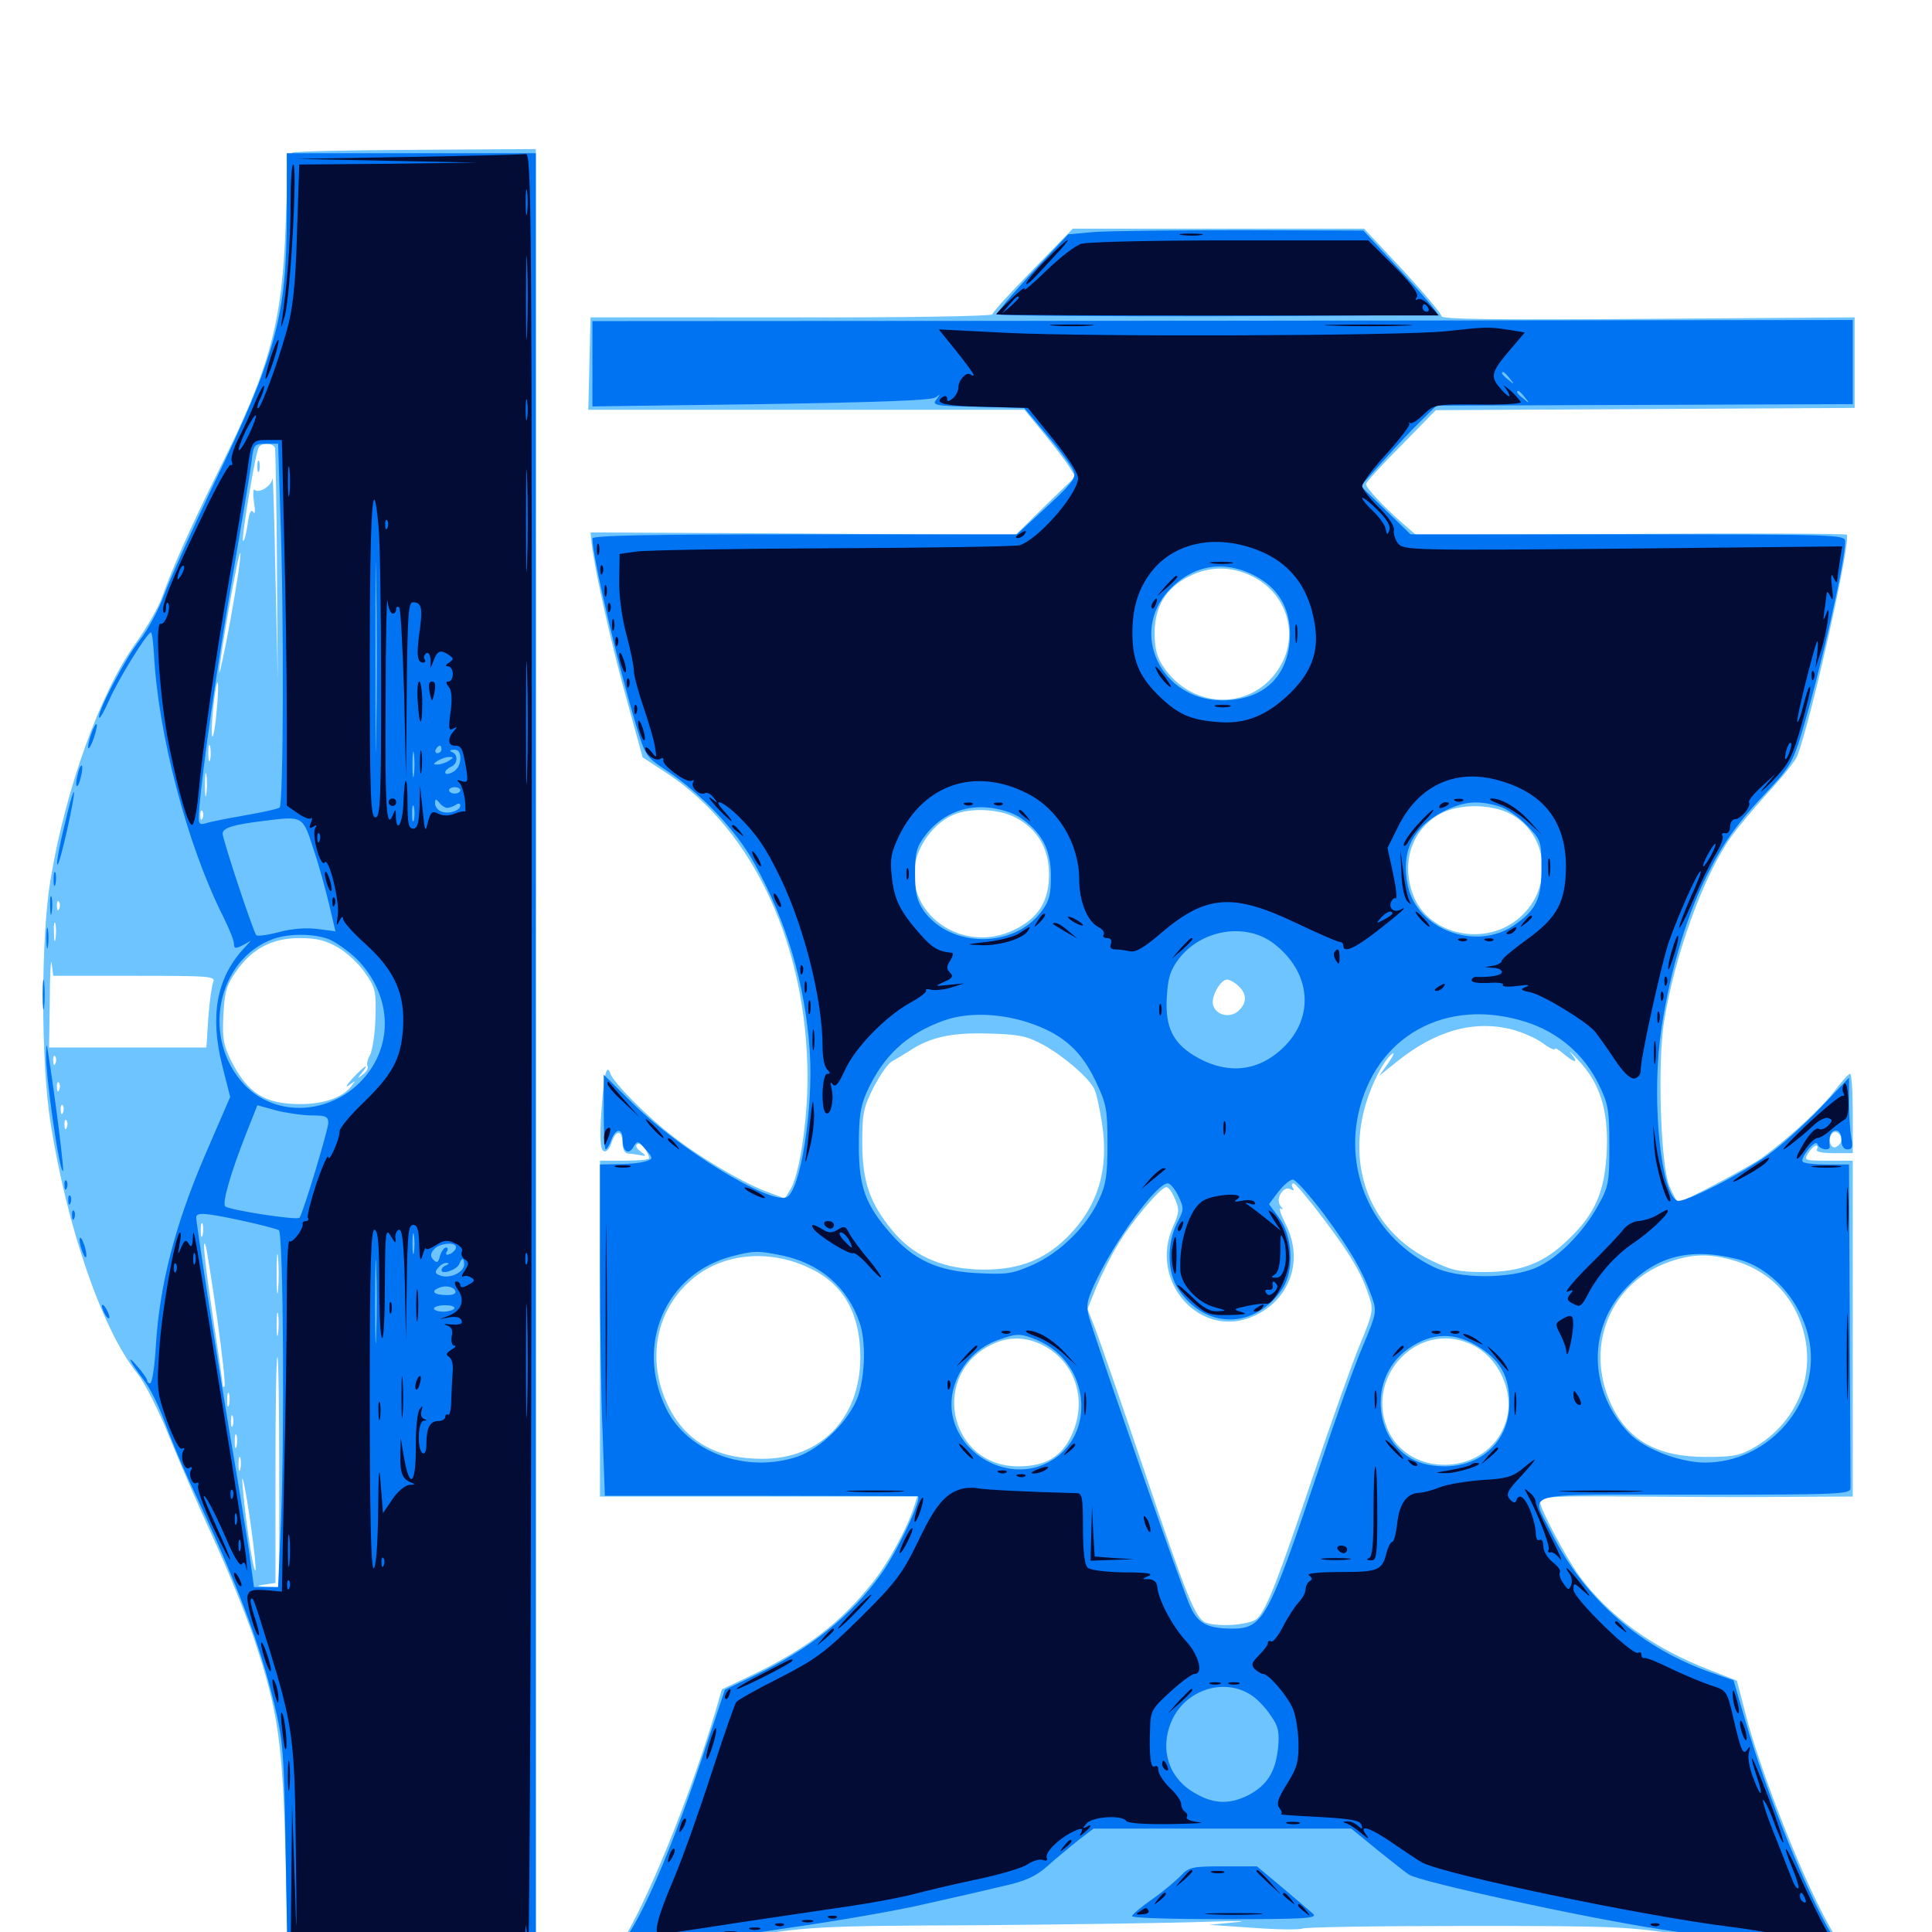 <svg xmlns="http://www.w3.org/2000/svg" viewBox="0 -1000 1000 1000">
	<path fill="#6dc4ff" d="M150.977 -920.898C149.805 -920.312 148.438 -903.516 147.852 -883.594C146.094 -832.617 139.648 -809.375 113.281 -756.641C100 -730.078 89.453 -706.641 83.984 -691.211C82.227 -685.938 75.781 -674.805 69.922 -666.602C51.953 -641.602 33.789 -591.211 26.172 -544.727C21.094 -514.844 21.094 -450.391 26.172 -418.75C34.766 -364.258 53.125 -311.133 71.289 -288.867C74.805 -284.375 82.227 -269.922 87.5 -256.641C92.969 -243.164 103.125 -219.531 110.352 -203.906C117.578 -188.281 126.953 -165.234 131.25 -152.539C144.141 -113.867 146.289 -98.633 147.852 -37.5L149.023 16.797H213.281H277.344V-453.125V-922.852L215.039 -922.461C180.859 -922.266 151.953 -921.68 150.977 -920.898ZM142.383 -767.969C142.578 -766.602 143.164 -739.062 143.359 -706.836L143.75 -648.242L142.578 -701.953C141.992 -731.445 141.406 -754.102 141.016 -752.344C140.625 -748.438 133.984 -744.336 131.836 -746.484C131.055 -747.266 130.859 -744.336 131.445 -740.039C132.227 -735.547 132.031 -733.398 131.055 -734.961C129.883 -736.719 128.906 -734.375 128.125 -728.32C127.344 -723.242 126.367 -719.531 125.781 -720.117C124.805 -721.094 132.227 -766.016 133.984 -768.555C135.547 -771.094 141.797 -770.703 142.383 -767.969ZM119.336 -679.492C116.211 -662.305 113.477 -650 113.477 -651.953C113.281 -657.422 123.828 -717.188 124.414 -713.672C124.805 -712.109 122.461 -696.68 119.336 -679.492ZM112.109 -631.836C111.523 -624.023 110.352 -618.164 109.961 -618.75C109.375 -619.336 109.57 -625.977 110.352 -633.594C111.133 -641.211 112.109 -647.07 112.695 -646.68C113.086 -646.094 112.891 -639.453 112.109 -631.836ZM108.789 -606.836C108.203 -604.883 107.812 -606.445 107.812 -610.156C107.812 -613.867 108.203 -615.43 108.789 -613.672C109.18 -611.719 109.18 -608.594 108.789 -606.836ZM106.836 -589.258C106.445 -586.133 106.055 -588.281 106.055 -593.555C106.055 -599.023 106.445 -601.367 106.836 -599.023C107.227 -596.484 107.227 -592.188 106.836 -589.258ZM104.883 -576.562C104.297 -575 103.711 -575.586 103.711 -577.734C103.516 -579.883 104.102 -581.055 104.688 -580.273C105.273 -579.688 105.469 -577.93 104.883 -576.562ZM127.539 -579.492C128.711 -580.078 127.344 -580.469 124.023 -580.469C120.898 -580.469 119.727 -580.078 121.68 -579.492C123.438 -579.102 126.172 -579.102 127.539 -579.492ZM117.188 -578.125C117.188 -579.688 109.57 -578.906 108.594 -577.148C108.008 -576.367 109.766 -575.977 112.305 -576.562C115.039 -576.953 117.188 -577.734 117.188 -578.125ZM30.664 -529.688C30.078 -528.125 29.492 -528.711 29.492 -530.859C29.297 -533.008 29.883 -534.18 30.469 -533.398C31.055 -532.812 31.25 -531.055 30.664 -529.688ZM28.711 -514.062C28.32 -511.523 27.93 -513.086 27.93 -517.383C27.734 -521.68 28.125 -523.633 28.711 -521.875C29.102 -519.922 29.102 -516.406 28.711 -514.062ZM162.695 -520.898C165.039 -521.289 162.695 -521.68 157.227 -521.68C151.953 -521.68 149.805 -521.289 152.93 -520.898C155.859 -520.508 160.156 -520.508 162.695 -520.898ZM175 -509.57C179.688 -506.836 185.938 -500.977 189.062 -496.289C194.336 -488.867 194.727 -486.719 194.336 -473.242C194.141 -465.039 192.773 -456.445 191.602 -454.102C190.234 -451.758 189.648 -449.219 190.234 -448.242C190.82 -447.266 189.844 -445.312 187.891 -443.945C184.961 -441.406 184.766 -441.602 187.305 -444.727C191.797 -450.391 188.672 -448.438 182.422 -441.797C179.297 -438.281 178.516 -436.719 180.664 -438.281C184.375 -441.016 184.375 -441.016 181.641 -437.5C177.148 -431.836 167.383 -428.516 155.469 -428.516C137.109 -428.516 128.32 -433.984 119.727 -450.781C115.625 -458.984 115.039 -462.5 115.625 -474.609C116.211 -486.523 117.188 -490.039 122.266 -497.266C130.469 -508.984 140.82 -514.453 155.078 -514.453C163.867 -514.453 168.555 -513.281 175 -509.57ZM69.727 -494.922C108.984 -494.922 111.719 -494.727 110.352 -491.602C109.57 -489.648 108.398 -481.25 107.812 -473.047L106.836 -457.812H66.211H25.391L25.781 -482.812C25.781 -496.484 26.367 -504.688 26.758 -501.367L27.539 -494.922ZM28.711 -449.609C28.125 -448.047 27.539 -448.633 27.539 -450.781C27.344 -452.93 27.93 -454.102 28.516 -453.32C29.102 -452.734 29.297 -450.977 28.711 -449.609ZM30.664 -435.938C30.078 -434.375 29.492 -434.961 29.492 -437.109C29.297 -439.258 29.883 -440.43 30.469 -439.648C31.055 -439.062 31.25 -437.305 30.664 -435.938ZM32.617 -424.219C32.031 -422.656 31.445 -423.242 31.445 -425.391C31.25 -427.539 31.836 -428.711 32.422 -427.93C33.008 -427.344 33.203 -425.586 32.617 -424.219ZM34.57 -416.406C33.984 -414.844 33.398 -415.43 33.398 -417.578C33.203 -419.727 33.789 -420.898 34.375 -420.117C34.961 -419.531 35.156 -417.773 34.57 -416.406ZM104.883 -360.742C104.297 -358.789 103.906 -359.961 103.906 -363.086C103.906 -366.406 104.297 -367.773 104.883 -366.602C105.273 -365.234 105.273 -362.5 104.883 -360.742ZM112.305 -318.359C115.039 -299.219 116.797 -283.008 116.211 -282.422C115.625 -281.836 115.234 -282.227 115.234 -283.203C115.234 -284.18 113.086 -299.414 110.352 -317.188C106.055 -346.289 104.492 -360.547 106.445 -355.273C106.836 -354.297 109.57 -337.695 112.305 -318.359ZM143.945 -332.422C143.555 -327.734 143.164 -331.445 143.164 -340.625C143.164 -349.805 143.555 -353.516 143.945 -349.023C144.336 -344.336 144.336 -336.914 143.945 -332.422ZM143.945 -309.961C143.555 -306.836 143.164 -308.984 143.164 -314.258C143.164 -319.727 143.555 -322.07 143.945 -319.727C144.336 -317.188 144.336 -312.891 143.945 -309.961ZM144.531 -238.086V-178.516L138.281 -178.711C132.227 -179.102 132.227 -179.102 137.305 -179.883L142.578 -180.664V-239.258C142.578 -271.289 142.969 -297.656 143.555 -297.656C144.141 -297.656 144.531 -270.898 144.531 -238.086ZM118.555 -272.852C117.969 -270.898 117.578 -272.07 117.578 -275.195C117.578 -278.516 117.969 -279.883 118.555 -278.711C118.945 -277.344 118.945 -274.609 118.555 -272.852ZM120.508 -262.109C119.922 -260.742 119.531 -261.719 119.531 -264.453C119.531 -267.188 119.922 -268.164 120.508 -266.992C120.898 -265.625 120.898 -263.281 120.508 -262.109ZM122.461 -251.367C121.875 -249.414 121.484 -250.586 121.484 -253.711C121.484 -257.031 121.875 -258.398 122.461 -257.227C122.852 -255.859 122.852 -253.125 122.461 -251.367ZM124.414 -239.648C123.828 -237.695 123.438 -238.867 123.438 -241.992C123.438 -245.312 123.828 -246.68 124.414 -245.508C124.805 -244.141 124.805 -241.406 124.414 -239.648ZM129.883 -210.156C131.641 -197.852 132.617 -187.5 132.227 -187.109C131.25 -186.133 127.734 -208.398 125.977 -226.367C124.219 -242.969 126.562 -233.398 129.883 -210.156ZM133.203 -758.594C133.203 -755.859 133.594 -754.883 134.18 -756.25C134.57 -757.422 134.57 -759.766 134.18 -761.133C133.594 -762.305 133.203 -761.328 133.203 -758.594ZM534.57 -860.352C523.047 -848.633 513.672 -838.281 513.672 -837.305C513.672 -836.328 466.797 -835.547 409.766 -835.742H305.664L305.078 -811.914L304.492 -787.891H417.383H530.273L540.039 -775.977C545.312 -769.531 551.367 -761.719 553.125 -758.789L556.641 -753.32L541.016 -738.281L525.586 -723.047L415.625 -723.828L305.664 -724.414L306.25 -718.555C307.812 -704.688 316.992 -664.062 324.609 -637.109L332.617 -608.008L345.703 -599.414C390.43 -569.727 417.969 -509.57 417.969 -441.992C417.969 -419.531 413.672 -391.211 408.984 -384.18L406.25 -379.688L396.289 -383.398C383.203 -388.477 361.133 -401.562 346.68 -413.086C333.984 -423.047 317.578 -439.648 316.016 -444.141C314.062 -449.805 312.695 -444.727 311.328 -425.391C310.352 -411.133 310.742 -405.273 312.305 -404.297C313.672 -403.32 315.43 -405.078 316.602 -408.789C318.945 -415.625 322.266 -415.039 322.266 -407.812C322.266 -405.273 323.438 -403.125 324.805 -402.93C325.977 -402.93 328.906 -402.539 331.055 -402.148C334.766 -401.367 334.766 -401.562 331.445 -404.102C329.297 -405.664 328.711 -407.227 329.883 -407.812C331.641 -408.984 335.938 -403.516 335.938 -400.391C335.938 -399.805 330.273 -399.219 323.242 -399.219H310.547V-312.305V-225.391H392.773H474.805L473.438 -221.094C469.922 -209.57 459.766 -190.82 451.172 -180.273C434.961 -159.961 417.188 -146.484 390.039 -133.398L373.633 -125.586L370.117 -113.477C354.688 -61.914 327.148 2.93 317.188 10.742C310.938 15.625 310.742 15.625 327.539 12.109C334.766 10.547 358.789 6.445 380.469 3.125C420.117 -2.93 420.703 -3.125 507.422 -3.516C555.469 -3.906 608.008 -4.688 624.023 -5.273C640.234 -5.859 647.266 -5.664 639.648 -5.078L625.977 -3.711L648.828 -2.148C661.523 -1.172 672.852 -1.172 674.023 -1.758C675.195 -2.539 713.281 -3.125 758.398 -3.125C837.695 -3.125 841.992 -2.93 874.023 1.953C907.227 7.031 949.023 13.867 959.961 16.211L965.82 17.188L958.984 12.695C953.906 9.18 949.414 2.539 941.406 -13.477C928.32 -39.648 909.961 -87.5 903.711 -112.109L899.023 -130.078L885.156 -135.547C855.273 -147.07 832.812 -163.477 817.383 -184.375C810.352 -194.141 796.875 -219.531 796.875 -223.438C796.875 -225.195 807.031 -225.781 841.406 -225.391C865.82 -225.195 902.148 -225 922.461 -225.195L958.984 -225.391V-312.305V-399.219H946.289C933.984 -399.219 933.594 -399.414 935.938 -403.125C937.305 -405.273 939.062 -407.031 940.039 -407.031C940.82 -407.031 941.016 -406.25 940.43 -405.078C939.648 -403.906 942.969 -403.125 949.023 -403.125H958.984V-423.633C958.984 -434.961 958.398 -444.141 957.617 -444.141C956.641 -444.141 953.125 -440.039 949.414 -435.156C942.969 -426.562 926.172 -411.133 912.109 -400.781C905.859 -396.289 871.094 -377.734 868.555 -377.734C868.164 -377.734 866.016 -381.445 864.062 -386.133C859.57 -396.875 857.812 -449.609 861.328 -471.289C866.797 -505.469 881.445 -545.898 895.703 -566.406C898.828 -570.898 907.617 -581.445 915.039 -589.648C922.656 -597.852 929.492 -606.445 930.273 -608.789C937.5 -627.344 958.398 -720.898 955.859 -723.242C955.273 -723.828 904.883 -724.023 843.945 -723.633L733.008 -723.047L725.586 -729.492C716.016 -737.891 707.227 -747.266 707.031 -749.414C707.031 -750.391 715.234 -759.375 725.195 -769.336L743.164 -787.695L851.562 -788.281L959.961 -788.867V-812.305V-835.742L853.125 -834.961C773.438 -834.375 746.094 -834.766 746.094 -836.328C746.094 -837.695 737.109 -848.242 726.172 -860.156L706.055 -881.641H630.664H555.273ZM648.047 -701.758C665.234 -693.359 672.07 -673.438 663.672 -657.031C650.977 -632.422 618.164 -631.25 602.148 -654.883C598.828 -659.766 597.656 -664.258 597.656 -672.461C597.656 -686.133 603.516 -695.703 615.625 -701.758C626.367 -707.031 637.109 -707.031 648.047 -701.758ZM781.445 -578.906C801.367 -568.75 804.297 -540.82 786.914 -525.391C769.531 -509.57 739.453 -515.625 731.445 -536.719C725 -553.711 730.859 -570.898 745.703 -578.906C755.469 -583.984 771.289 -583.984 781.445 -578.906ZM525.391 -576.953C536.914 -571.094 542.969 -560.938 542.969 -547.461C542.969 -533.789 537.695 -525 525.391 -518.945C498.047 -505.078 466.406 -528.125 474.414 -556.055C477.344 -565.625 484.766 -574.414 493.164 -578.125C501.953 -582.031 516.602 -581.445 525.391 -576.953ZM641.016 -489.648C645.508 -485.547 645.508 -480.859 641.016 -476.758C636.719 -472.852 629.492 -474.414 627.93 -479.688C626.562 -483.789 631.641 -492.969 635.156 -492.969C636.328 -492.969 639.062 -491.602 641.016 -489.648ZM783.203 -466.992C788.086 -465.625 794.922 -462.695 798.438 -460.156C801.758 -457.617 804.688 -456.25 804.688 -457.031C804.688 -457.812 806.25 -457.031 808.203 -455.469C814.648 -449.805 817.578 -449.219 813.477 -454.297C811.328 -456.836 812.891 -455.664 816.797 -451.367C828.125 -439.453 832.617 -425.391 831.641 -404.102C830.664 -383.398 825.781 -371.875 812.109 -358.789C799.414 -346.289 787.305 -341.602 768.555 -341.602C754.688 -341.602 751.367 -342.383 739.844 -348.047C712.5 -361.523 698.828 -390.039 705.078 -421.094C707.422 -433.594 715.039 -450.195 720.508 -454.492C722.07 -455.664 721.289 -453.711 718.75 -450L713.867 -443.164L722.656 -450.195C743.164 -466.797 763.281 -472.266 783.203 -466.992ZM540.039 -459.18C550.586 -453.32 563.086 -442.578 566.211 -436.719C567.383 -434.57 569.141 -426.758 570.312 -419.141C574.219 -394.922 568.359 -375.781 552.734 -359.961C539.844 -347.07 525.391 -341.992 504.883 -342.969C486.133 -343.945 472.07 -350.586 461.719 -363.281C450.195 -377.344 446.484 -388.086 446.289 -408.008C446.289 -423.633 446.875 -426.758 452.148 -437.109C455.469 -443.555 459.766 -449.805 461.914 -450.781C464.062 -451.953 467.969 -454.297 470.703 -456.055C481.641 -463.281 492.773 -465.625 511.719 -465.039C527.734 -464.648 531.641 -463.672 540.039 -459.18ZM953.125 -409.961C953.125 -408.594 951.758 -407.031 950.195 -406.25C947.266 -405.273 945.898 -410.938 948.438 -413.477C950.195 -415.234 953.125 -413.086 953.125 -409.961ZM685.352 -368.75C700 -349.219 704.883 -340.625 708.789 -328.516C710.938 -322.07 710.547 -319.922 703.906 -304.102C700 -294.727 689.062 -264.062 679.688 -236.133C661.328 -181.836 655.859 -167.773 650.977 -162.5C647.852 -158.984 631.055 -157.617 624.023 -160.156C618.75 -162.305 614.062 -173.828 591.992 -239.648C580.273 -274.219 568.945 -307.031 566.797 -312.5L562.891 -322.461L567.383 -333.594C569.922 -339.648 574.805 -349.609 578.516 -355.664C585.547 -367.578 600.781 -385.547 603.711 -385.547C604.883 -385.547 606.836 -382.812 608.203 -379.297C610.547 -374.023 610.352 -372.266 607.227 -365.234C594.336 -336.719 621.289 -306.445 648.828 -318.75C667.773 -327.148 675 -347.852 665.43 -366.406C662.891 -371.484 661.719 -375 662.891 -374.414C664.258 -373.633 664.258 -374.023 662.695 -375.977C659.961 -379.492 664.453 -386.719 668.164 -384.375C669.727 -383.594 670.117 -383.789 669.141 -385.156C668.359 -386.523 668.555 -387.5 669.531 -387.5C670.508 -387.5 677.539 -379.102 685.352 -368.75ZM418.359 -343.945C436.523 -335.742 445.312 -320.312 445.312 -297.266C445.117 -265.82 424.805 -244.922 394.531 -244.922C370.508 -244.922 354.492 -254.102 345.508 -273.047C334.57 -296.289 339.453 -321.875 358.008 -337.695C373.633 -351.172 397.461 -353.711 418.359 -343.945ZM897.852 -347.461C911.523 -343.359 921.875 -335.156 928.516 -323.242C942.773 -297.07 934.18 -266.406 908.594 -251.172C900.586 -246.484 897.461 -245.898 882.812 -245.898C857.617 -245.898 842.188 -254.688 833.594 -273.828C820.117 -303.711 833.789 -336.328 864.062 -346.875C876.367 -351.172 885.156 -351.172 897.852 -347.461ZM537.695 -304.688C555.859 -296.875 563.477 -276.172 554.688 -257.227C549.609 -246.094 541.211 -241.016 527.148 -241.016C490.625 -241.016 480.859 -289.844 514.648 -304.688C522.266 -308.008 529.883 -308.008 537.695 -304.688ZM760.352 -304.688C775.586 -298.438 784.57 -279.102 779.297 -263.672C770.117 -235.742 728.125 -234.18 717.773 -261.328C707.422 -288.477 733.984 -315.82 760.352 -304.688ZM449.805 -5.273C450.977 -5.859 450 -6.25 447.266 -6.25C444.531 -6.25 443.555 -5.859 444.922 -5.273C446.094 -4.883 448.438 -4.883 449.805 -5.273Z"/>
	<path fill="#0073f3" d="M148.438 -889.648C148.438 -836.719 143.164 -816.992 110.352 -748.828C99.414 -725.781 88.086 -700.391 85.156 -692.578C82.422 -684.961 76.562 -674.023 72.266 -668.555C64.648 -658.984 49.609 -630.078 51.367 -628.516C51.758 -627.93 54.102 -632.227 56.641 -637.891C61.133 -648.242 76.172 -672.656 78.125 -672.656C78.711 -672.656 79.297 -667.578 79.688 -661.523C81.836 -619.922 96.875 -562.695 115.43 -525.781C118.555 -519.531 121.094 -513.281 121.094 -511.523C121.094 -508.984 121.875 -508.789 125.586 -510.742L129.883 -513.086L125.586 -508.398C112.109 -493.359 108.594 -474.023 115.039 -448.438L119.141 -432.227L105.469 -400.586C90.234 -364.648 82.617 -334.766 80.664 -303.32C80.078 -292.773 78.711 -283.984 77.734 -283.984C76.953 -283.984 76.172 -284.57 76.172 -285.547C76.172 -286.328 73.828 -289.648 71.094 -292.773C64.844 -300.195 67.188 -295.117 74.414 -285.742C77.539 -281.836 82.227 -272.266 85.156 -264.258C88.086 -256.25 93.75 -242.383 98.047 -233.203C122.656 -180.664 133.984 -150.977 141.992 -117.969C146.484 -99.023 147.07 -92.969 147.852 -41.406L148.828 14.844H213.086H277.344V-452.93V-920.703H212.891H148.438ZM145.117 -733.789C147.07 -679.492 146.68 -583.203 144.727 -582.031C143.75 -581.25 135.547 -579.492 126.562 -577.93C117.578 -576.367 108.594 -574.609 106.445 -573.828C102.734 -572.852 102.539 -573.633 103.125 -581.25C104.883 -602.734 112.305 -654.688 120.117 -700C124.805 -727.344 129.297 -754.492 130.078 -760.156C131.25 -770.117 131.445 -770.312 137.695 -770.312H143.945ZM194.727 -619.336C194.531 -597.656 194.336 -616.016 194.336 -659.961C194.336 -704.102 194.531 -721.68 194.727 -699.414C195.117 -676.953 195.117 -641.016 194.727 -619.336ZM214.258 -599.023C213.867 -595.898 213.477 -598.438 213.477 -604.297C213.477 -610.156 213.867 -612.695 214.258 -609.766C214.648 -606.641 214.648 -601.953 214.258 -599.023ZM228.516 -612.109C228.516 -611.133 227.539 -610.156 226.367 -610.156C225.391 -610.156 225 -611.133 225.586 -612.109C226.172 -613.281 227.148 -614.062 227.734 -614.062C228.125 -614.062 228.516 -613.281 228.516 -612.109ZM238.281 -607.227C238.281 -604.492 236.719 -601.562 234.375 -600.391C232.227 -599.219 230.469 -599.023 230.469 -600.195C230.469 -601.172 231.836 -602.344 233.398 -603.125C236.914 -604.492 237.305 -609.375 233.984 -610.742C232.422 -611.328 232.812 -611.914 234.961 -611.914C237.305 -612.109 238.281 -610.547 238.281 -607.227ZM232.422 -606.25C230.859 -605.273 228.125 -604.297 226.562 -604.297C224.023 -604.297 224.023 -604.492 226.562 -606.25C228.125 -607.227 230.859 -608.203 232.422 -608.203C234.961 -608.203 234.961 -608.008 232.422 -606.25ZM238.281 -591.016C238.281 -590.039 236.914 -589.258 235.352 -589.258C233.789 -589.258 232.422 -590.039 232.422 -591.016C232.422 -591.797 233.789 -592.578 235.352 -592.578C236.914 -592.578 238.281 -591.797 238.281 -591.016ZM231.445 -581.836C232.617 -581.836 234.57 -582.617 235.938 -583.398C237.109 -584.375 238.281 -584.18 238.281 -583.203C238.281 -580.469 232.617 -578.516 228.516 -579.883C226.758 -580.469 225.195 -582.422 225.195 -583.984C225.195 -586.719 225.586 -586.719 227.344 -584.57C228.516 -583.008 230.469 -581.836 231.445 -581.836ZM214.258 -575.586C213.672 -573.633 213.281 -575.195 213.281 -578.906C213.281 -582.617 213.672 -584.18 214.258 -582.422C214.648 -580.469 214.648 -577.344 214.258 -575.586ZM162.305 -560.352C165.234 -551.758 168.75 -538.672 170.508 -531.25L173.633 -517.969L164.453 -519.141C158.789 -519.922 150.977 -519.336 144.531 -517.578C138.672 -516.016 133.203 -515.234 132.617 -516.016C131.055 -517.773 115.234 -565.43 115.234 -568.555C115.234 -571.484 121.094 -573.242 135.742 -575C157.031 -577.734 156.641 -577.93 162.305 -560.352ZM170.703 -513.672C174.219 -512.109 180.469 -507.617 184.57 -503.711C203.711 -484.375 204.102 -456.641 185.352 -438.867C168.164 -422.656 141.992 -422.461 126.758 -438.281C103.906 -462.109 112.109 -503.516 141.602 -514.062C150 -516.992 163.086 -516.797 170.703 -513.672ZM161.523 -422.656C168.555 -422.656 169.922 -422.07 169.922 -418.75C169.922 -415.43 157.227 -373.242 155.078 -369.727C154.297 -368.164 118.75 -373.633 116.602 -375.586C114.844 -377.148 119.336 -392.773 127.344 -413.086L133.203 -427.93L143.164 -425.195C148.633 -423.828 157.031 -422.656 161.523 -422.656ZM125.391 -368.164C134.57 -366.211 143.164 -363.867 144.336 -363.281C146.68 -361.719 147.461 -250.586 145.117 -205.273L143.945 -178.516H137.695H131.445L129.102 -195.703C127.734 -205.078 123.242 -233.008 118.945 -257.812C111.328 -303.516 101.562 -366.602 101.562 -369.922C101.562 -372.656 106.445 -372.266 125.391 -368.164ZM214.258 -351.953C213.867 -349.414 213.477 -351.367 213.477 -356.25C213.477 -361.133 213.867 -363.086 214.258 -360.742C214.648 -358.203 214.648 -354.297 214.258 -351.953ZM194.727 -308.984C194.531 -299.023 194.141 -306.641 194.141 -325.977C194.141 -345.312 194.531 -353.516 194.727 -344.141C195.117 -334.766 195.117 -318.945 194.727 -308.984ZM235.938 -353.906C235.547 -352.734 233.984 -351.172 232.422 -350.781C231.055 -350.195 230.469 -350.781 231.25 -352.148C232.031 -353.32 231.836 -354.297 230.859 -354.297C229.883 -354.297 228.516 -352.344 227.734 -350C226.953 -346.484 226.172 -346.094 224.414 -347.852C222.656 -349.609 222.656 -350.977 224.609 -353.32C227.539 -356.836 237.109 -357.422 235.938 -353.906ZM240.234 -345.508C240.234 -341.602 233.203 -338.086 228.32 -339.648C225.195 -340.625 224.805 -341.602 226.758 -343.75C227.93 -345.312 230.078 -346.484 231.25 -346.289C232.617 -346.289 232.422 -345.898 231.055 -345.117C229.688 -344.727 228.516 -343.555 228.516 -342.578C228.516 -340.039 236.523 -342.773 237.695 -345.703C239.062 -349.219 240.234 -349.219 240.234 -345.508ZM235.742 -331.641C236.133 -330.273 234.18 -329.492 230.469 -329.688C224.414 -329.883 222.852 -331.641 227.148 -333.398C230.664 -334.961 234.961 -333.984 235.742 -331.641ZM235.156 -322.656C234.57 -321.875 232.031 -321.094 229.297 -321.094C226.758 -321.094 224.609 -321.875 224.609 -322.656C224.609 -323.633 227.148 -324.414 230.469 -324.414C233.594 -324.414 235.742 -323.633 235.156 -322.656ZM231.836 -306.25C232.617 -306.836 231.445 -307.422 229.297 -307.227C227.148 -307.227 226.562 -306.641 228.125 -306.055C229.492 -305.469 231.25 -305.664 231.836 -306.25ZM566.016 -879.883L552.93 -878.711L533.984 -858.594C523.633 -847.461 515.625 -837.891 516.406 -837.305C517.773 -835.742 742.383 -836.133 743.75 -837.695C744.336 -838.086 735.938 -848.047 725.195 -859.57L705.664 -880.664L642.383 -880.859C607.617 -880.859 573.242 -880.469 566.016 -879.883ZM306.641 -811.719V-789.648L394.141 -790.82C455.469 -791.797 482.227 -792.773 484.375 -794.336C486.914 -796.289 486.914 -796.289 484.766 -793.359C482.227 -790.234 483.594 -789.844 506.055 -789.453L530.078 -788.867L542.383 -774.219C549.219 -766.211 555.273 -757.812 555.859 -755.664C557.031 -752.539 553.906 -748.828 541.797 -737.695L526.367 -723.438H416.602C336.523 -723.438 306.641 -722.852 306.641 -721.289C306.641 -712.109 319.336 -657.617 329.297 -624.414C333.984 -608.789 334.375 -608.203 345.312 -600.977C362.695 -589.453 381.25 -569.922 390.234 -553.516C407.227 -523.047 416.797 -490.625 419.141 -455.664C421.094 -426.367 414.258 -383.008 407.031 -380.273C398.047 -376.758 351.758 -405.078 327.93 -428.516L312.5 -443.75V-424.414C312.5 -413.867 312.891 -405.078 313.477 -405.078C314.062 -405.078 315.43 -407.227 316.406 -409.961C318.75 -416.211 322.266 -416.211 322.266 -410.156C322.266 -403.906 325.391 -401.953 327.93 -406.445C329.883 -409.766 330.469 -409.57 334.18 -405.078C338.086 -400.586 338.086 -400.195 334.57 -399.023C332.617 -398.242 326.367 -397.461 320.898 -397.461L310.547 -397.266V-343.945C310.547 -314.453 311.133 -275.977 311.914 -258.203L313.086 -225.781H393.359C437.5 -225.781 474.219 -225.586 475 -225.586C477.734 -225.195 464.648 -197.266 456.25 -185.547C440.625 -163.477 418.75 -146.094 389.453 -132.227L375.195 -125.391L366.016 -97.852C347.852 -42.773 332.031 -6.25 321.289 6.641C318.359 10.156 316.602 12.891 317.188 12.891C317.969 12.891 330.078 10.742 344.336 8.203C358.594 5.469 389.062 0.586 412.109 -2.734C435.156 -6.055 465.625 -11.328 479.492 -14.648C493.555 -17.773 511.523 -21.875 519.531 -23.828C530.859 -26.367 535.938 -28.711 541.992 -33.984C546.289 -37.891 553.516 -43.75 557.812 -47.266L566.016 -53.516H632.617H699.414L713.281 -42.188C720.898 -36.133 727.93 -30.469 729.297 -29.688C734.961 -25.977 818.164 -7.812 858.398 -1.562C883.203 2.148 915.234 7.227 929.883 9.57L956.641 13.867L950.781 5.469C938.086 -12.891 914.648 -70.117 902.93 -110.938L897.266 -130.273L887.109 -133.789C849.805 -146.484 820.312 -172.07 803.125 -206.445C792.188 -228.516 783.984 -226.367 876.953 -226.367C952.93 -226.367 958.008 -226.562 957.812 -229.883C957.812 -231.641 957.617 -270.117 957.422 -315.234L957.031 -397.266H945.508C939.062 -397.266 933.398 -397.852 933.008 -398.828C932.422 -399.609 933.789 -402.344 935.938 -405.078C938.672 -408.203 940.234 -409.18 940.82 -407.617C941.797 -404.883 947.461 -404.102 947.07 -406.641C946.289 -411.328 947.656 -414.844 950.195 -414.844C951.953 -414.844 953.125 -413.086 953.125 -409.961C953.125 -406.836 954.297 -405.078 956.25 -405.078C958.789 -405.078 959.18 -406.445 958.203 -411.133C957.617 -414.453 957.031 -422.852 957.031 -429.688V-442.188L941.992 -426.367C933.594 -417.578 921.484 -406.641 915.039 -402.148C900.391 -391.797 871.484 -377.148 868.164 -378.516C859.961 -381.641 855.078 -427.539 859.18 -461.719C862.891 -491.797 872.07 -524.219 883.398 -546.68C891.602 -563.281 899.219 -574.023 914.258 -589.844C926.172 -602.539 927.93 -605.469 932.422 -620.117C942.188 -652.734 955.078 -709.18 955.078 -719.727C955.078 -723.242 951.562 -723.438 842.578 -723.438H730.078L717.188 -735.938L704.297 -748.438L716.211 -761.719C722.852 -769.141 731.641 -778.516 735.938 -782.617L743.555 -790.039L851.367 -790.43L958.984 -790.82V-812.5V-834.375L632.812 -833.984L306.641 -833.789ZM781.445 -804.102C783.984 -800.977 783.789 -800.781 780.859 -803.32C777.539 -805.859 776.562 -807.422 778.125 -807.422C778.516 -807.422 780.078 -805.859 781.445 -804.102ZM789.258 -794.336C791.797 -791.211 791.602 -791.016 788.672 -793.555C785.352 -796.094 784.375 -797.656 785.938 -797.656C786.328 -797.656 787.891 -796.094 789.258 -794.336ZM651.367 -700.977C662.891 -694.336 668.555 -683.008 667.578 -668.75C666.211 -649.023 653.32 -637.5 632.422 -637.5C600.977 -637.695 584.375 -672.266 605.078 -694.531C617.969 -708.203 634.766 -710.547 651.367 -700.977ZM775.391 -582.812C779.297 -581.836 785.938 -577.344 790.039 -573.047C797.656 -565.234 797.852 -564.844 797.852 -550.586C797.852 -534.57 795.117 -528.906 783.398 -520.898C763.672 -507.617 733.594 -518.945 728.711 -541.406C725 -559.18 731.055 -571.68 746.875 -579.883C757.422 -585.156 764.453 -585.938 775.391 -582.812ZM528.125 -576.758C539.258 -569.141 543.945 -560.352 543.945 -546.68C543.945 -536.719 543.164 -533.594 538.672 -527.734C524.219 -508.984 491.992 -509.375 478.125 -528.516C474.609 -533.789 473.633 -537.5 473.633 -547.852C473.633 -558.789 474.414 -561.719 478.906 -567.578C486.914 -578.125 498.633 -583.203 511.328 -582.031C517.578 -581.445 524.414 -579.297 528.125 -576.758ZM659.18 -511.719C678.711 -496.875 680.664 -473.438 664.062 -457.617C650.781 -444.922 634.375 -443.555 617.578 -453.906C607.031 -460.547 603.125 -468.555 603.906 -483.398C604.492 -493.945 605.664 -497.656 610.156 -503.711C621.875 -518.945 644.727 -522.656 659.18 -511.719ZM535.742 -469.531C551.172 -463.672 559.961 -455.469 567.188 -440.234C572.656 -428.711 573.242 -425.781 573.242 -408.008C573.242 -391.992 572.461 -386.719 568.945 -379.297C562.695 -365.43 548.828 -351.758 534.961 -345.508C524.023 -340.625 521.289 -340.234 506.055 -341.016C485.742 -341.992 473.242 -347.656 461.328 -361.133C447.852 -376.367 444.531 -385.742 444.531 -407.031C444.531 -421.875 445.312 -427.344 448.633 -434.766C457.227 -453.711 469.531 -465.039 488.867 -471.875C501.562 -476.367 519.727 -475.586 535.742 -469.531ZM789.648 -471.094C806.445 -465.82 819.922 -454.297 827.539 -438.672C832.422 -428.711 833.008 -425.586 833.008 -407.031C833.008 -387.891 832.617 -385.742 827.148 -375.977C819.336 -361.914 806.641 -349.023 795.312 -343.945C781.641 -337.891 754.492 -337.891 741.797 -344.336C711.914 -358.984 696.289 -390.82 702.93 -422.852C711.523 -463.672 748.438 -484.18 789.648 -471.094ZM685.352 -371.484C699.023 -352.93 705.273 -342.188 710.156 -328.516C712.695 -321.094 712.5 -320.117 705.273 -302.93C700.977 -292.969 691.016 -265.039 683.008 -240.82C656.445 -161.914 653.906 -157.031 637.695 -157.031C625.391 -157.031 620.117 -159.57 616.211 -168.164C612.891 -174.609 569.922 -297.852 563.867 -317.578C562.109 -323.828 562.305 -326.172 566.406 -335.156C576.562 -357.227 598.438 -387.5 604.492 -387.5C605.664 -387.5 608.203 -384.57 609.961 -380.859C612.891 -374.609 612.891 -373.828 609.18 -366.797C603.906 -356.25 604.102 -341.211 609.961 -332.617C624.023 -311.719 649.414 -311.914 663.672 -332.812C670.117 -342.383 669.141 -360.547 661.719 -370.117L656.836 -376.758L661.719 -383.203C664.258 -386.523 667.773 -389.453 669.141 -389.453C670.703 -389.453 677.93 -381.25 685.352 -371.484ZM404.688 -350.195C424.414 -346.094 438.672 -333.789 444.922 -315.43C448.242 -306.055 447.852 -288.281 444.141 -277.344C439.844 -265.039 425.195 -250.391 412.891 -246.094C386.328 -237.109 355.859 -248.242 344.727 -271.094C328.711 -303.906 344.336 -340.43 378.32 -349.609C390.234 -352.734 392.188 -352.734 404.688 -350.195ZM899.414 -348.242C918.75 -343.359 934.961 -323.047 937.109 -301.758C940.039 -271.094 913.867 -242.969 882.617 -242.969C869.531 -242.969 851.172 -250 843.359 -258.008C822.852 -279.102 821.484 -310.547 840.039 -331.641C855.859 -349.609 874.023 -354.688 899.414 -348.242ZM536.719 -306.445C565.82 -294.141 567.773 -253.516 539.844 -241.797C520.703 -233.789 496.875 -246.875 492.969 -267.578C490.039 -283.594 500.391 -300.781 516.602 -306.445C526.562 -309.961 527.93 -309.961 536.719 -306.445ZM766.211 -302.344C776.953 -295.312 781.25 -287.109 781.25 -274.023C781.25 -251.562 762.891 -237.5 739.453 -241.797C712.305 -246.875 705.469 -285.156 728.711 -301.758C741.016 -310.547 753.32 -310.742 766.211 -302.344ZM648.438 -122.07C651.172 -120.117 655.469 -115.625 657.812 -111.914C661.719 -106.445 662.305 -103.516 661.523 -95.117C660.156 -82.812 655.859 -75.977 646.289 -70.898C636.328 -65.82 627.93 -66.211 618.164 -72.07C604.883 -79.688 600.195 -94.531 606.25 -108.789C613.281 -125.586 634.18 -132.227 648.438 -122.07ZM47.07 -619.727C45.898 -616.211 45.312 -613.086 45.703 -612.695C46.094 -612.305 47.461 -614.648 48.633 -618.164C49.805 -621.68 50.391 -624.805 50 -625.195C49.609 -625.586 48.242 -623.242 47.07 -619.727ZM40.234 -599.219C39.453 -596.484 39.258 -593.75 39.648 -593.164C40.234 -592.773 41.211 -594.727 41.797 -597.656C42.578 -600.391 42.773 -603.125 42.383 -603.711C41.797 -604.102 40.82 -602.148 40.234 -599.219ZM33.203 -572.07C30.664 -561.914 29.102 -552.93 29.688 -552.539C30.273 -551.953 32.422 -560.156 34.766 -570.508C37.109 -580.859 38.672 -589.648 38.281 -590.039C37.891 -590.625 35.547 -582.422 33.203 -572.07ZM27.734 -544.727C27.734 -541.602 28.125 -540.43 28.711 -542.383C29.102 -544.141 29.102 -546.875 28.711 -548.242C28.125 -549.414 27.734 -548.047 27.734 -544.727ZM25.977 -531.055C25.977 -526.758 26.367 -525.195 26.758 -527.734C27.148 -530.078 27.148 -533.594 26.758 -535.547C26.172 -537.305 25.781 -535.352 25.977 -531.055ZM24.023 -514.453C24.023 -509.57 24.414 -507.617 24.805 -510.156C25.195 -512.5 25.195 -516.406 24.805 -518.945C24.414 -521.289 24.023 -519.336 24.023 -514.453ZM22.07 -485.156C22.07 -478.125 22.461 -475.391 22.852 -478.906C23.242 -482.227 23.242 -488.086 22.852 -491.602C22.461 -494.922 22.07 -492.188 22.07 -485.156ZM23.828 -454.883C23.438 -444.141 30.859 -392.383 32.617 -393.945C33.203 -394.727 28.906 -429.492 24.805 -455.859C24.023 -460.156 24.023 -459.961 23.828 -454.883ZM33.398 -386.328C33.398 -384.18 33.984 -383.594 34.57 -385.156C35.156 -386.523 34.961 -388.281 34.375 -388.867C33.789 -389.648 33.203 -388.477 33.398 -386.328ZM35.352 -378.516C35.352 -376.367 35.938 -375.781 36.523 -377.344C37.109 -378.711 36.914 -380.469 36.328 -381.055C35.742 -381.836 35.156 -380.664 35.352 -378.516ZM37.305 -370.703C37.305 -368.555 37.891 -367.969 38.477 -369.531C39.062 -370.898 38.867 -372.656 38.281 -373.242C37.695 -374.023 37.109 -372.852 37.305 -370.703ZM41.211 -358.203C41.211 -356.641 41.992 -353.516 42.969 -351.367C43.945 -348.828 44.727 -348.633 44.727 -350.391C44.727 -351.953 43.945 -355.078 42.969 -357.227C41.992 -359.766 41.211 -359.961 41.211 -358.203ZM52.734 -324.023C52.734 -323.047 53.711 -320.703 54.688 -319.141C55.664 -317.578 56.641 -317.188 56.641 -318.164C56.641 -319.336 55.664 -321.484 54.688 -323.047C53.711 -324.609 52.734 -325.195 52.734 -324.023ZM611.523 -29.492C609.18 -26.953 602.539 -21.289 596.68 -17.188C590.82 -13.086 585.938 -8.984 585.938 -8.203C585.938 -7.227 607.617 -6.641 634.18 -6.641C675.195 -6.641 682.031 -7.031 679.688 -9.375C678.125 -10.742 670.898 -16.992 663.672 -23.047L650.586 -33.984H633.203C617.578 -33.984 615.43 -33.594 611.523 -29.492Z"/>
	<path fill="#020c35" d="M210.938 -918.75L153.32 -917.773L200.195 -916.797L247.07 -915.82L200.977 -915.234L154.883 -914.844L153.711 -879.297C152.93 -851.562 151.562 -840.234 148.438 -828.906C143.359 -810.742 134.57 -787.305 133.398 -788.672C133.008 -789.062 133.398 -791.211 134.57 -793.359C135.742 -795.703 136.719 -798.633 136.719 -800C136.523 -801.367 134.57 -797.656 132.031 -791.797C129.688 -785.938 125.586 -777.148 123.242 -772.656C120.898 -767.969 119.336 -762.891 119.922 -761.328C120.508 -759.766 120.312 -758.789 119.336 -759.375C118.555 -759.961 111.523 -747.461 104.102 -731.641C88.477 -699.219 82.812 -684.961 84.766 -683.008C85.352 -682.422 85.938 -683.398 85.938 -685.352C85.938 -687.305 86.328 -688.477 86.914 -687.891C88.867 -685.938 85.547 -676.367 83.203 -677.148C79.883 -678.516 82.812 -636.719 87.695 -613.086C92.773 -588.672 97.266 -573.047 99.414 -573.047C100.391 -573.047 101.758 -579.492 102.539 -587.305C105.078 -614.258 111.328 -658.398 118.945 -701.953C123.242 -726.172 127.148 -750.391 127.93 -755.664C130.078 -771.875 130.273 -772.266 138.477 -772.266H145.898L147.07 -721.094C147.852 -692.773 148.438 -650.195 148.438 -626.367V-583.008L154.102 -579.102C157.031 -576.953 160.156 -575.781 160.938 -576.367C161.719 -577.148 161.719 -576.172 160.938 -574.219C159.766 -571.289 160.156 -570.898 162.109 -572.07C163.867 -573.242 164.258 -572.852 163.086 -571.289C162.305 -569.922 162.695 -564.844 164.062 -560.156C165.43 -555.078 167.188 -552.344 167.969 -553.516C170.117 -557.031 175.977 -533.398 174.805 -525.977C174.023 -520.898 174.219 -520.312 175.586 -523.242C176.758 -525.586 177.539 -525.977 177.539 -524.414C177.734 -522.852 182.812 -516.992 189.258 -511.328C204.492 -497.461 209.766 -485.352 208.594 -467.383C207.422 -451.367 202.93 -443.555 187.109 -428.32C180.859 -422.266 175.781 -416.016 175.781 -414.453C175.781 -410.156 170.117 -397.656 169.922 -401.172C169.727 -402.734 166.992 -396.68 163.867 -387.695C160.938 -378.711 158.789 -370.508 159.375 -369.727C159.961 -368.75 159.375 -367.969 158.398 -367.969C157.227 -367.969 156.445 -367.383 156.641 -366.602C157.422 -364.258 151.172 -356.055 149.805 -357.617C149.023 -358.203 148.438 -344.922 148.438 -327.734C148.438 -310.742 147.852 -269.531 147.07 -236.523L145.898 -176.172L137.5 -176.953C130.664 -177.344 128.906 -176.953 128.125 -174.023C127.344 -170.508 132.617 -152.148 133.984 -153.711C134.375 -154.102 133.398 -158.203 131.836 -162.891C130.273 -167.578 129.297 -171.68 129.883 -172.266C131.055 -173.438 131.25 -172.656 138.867 -148.242C151.758 -106.25 152.539 -100.195 153.125 -41.797C153.711 5.664 153.516 7.227 152.539 -27.148L151.172 -66.211L150.781 -25.781L150.391 14.844L213.477 14.648C248.047 14.648 275.195 14.062 274.023 13.477C272.461 12.891 271.68 9.375 271.68 4.492L272.07 -3.711L273.438 4.102C274.219 8.398 275 -197.852 275.195 -454.492C275.391 -897.461 275.195 -920.703 272.07 -920.312C270.117 -919.922 242.578 -919.336 210.938 -918.75ZM272.852 -890.039C272.461 -886.914 272.07 -889.453 272.07 -895.312C272.07 -901.172 272.461 -903.711 272.852 -900.781C273.242 -897.656 273.242 -892.969 272.852 -890.039ZM272.852 -828.516C272.656 -818.555 272.266 -826.172 272.266 -845.508C272.266 -864.844 272.656 -873.047 272.852 -863.672C273.242 -854.297 273.242 -838.477 272.852 -828.516ZM272.852 -783.594C272.461 -781.055 272.07 -783.008 272.07 -787.891C272.07 -792.773 272.461 -794.727 272.852 -792.383C273.242 -789.844 273.242 -785.938 272.852 -783.594ZM128.906 -775.195C126.562 -770.312 124.219 -766.602 123.633 -766.992C123.242 -767.578 124.805 -771.875 127.148 -776.953C129.688 -781.836 132.031 -785.547 132.422 -784.961C132.812 -784.57 131.25 -780.078 128.906 -775.195ZM272.852 -709.375C272.656 -697.266 272.266 -706.641 272.266 -730.273C272.266 -753.906 272.656 -763.867 272.852 -752.344C273.242 -740.82 273.242 -721.484 272.852 -709.375ZM149.805 -744.531C149.414 -741.016 149.023 -743.75 149.023 -750.781C149.023 -757.812 149.414 -760.547 149.805 -757.227C150.195 -753.711 150.195 -747.852 149.805 -744.531ZM195.898 -727.93C196.68 -720.508 197.266 -683.594 197.266 -645.898C197.266 -585.938 196.875 -576.953 194.336 -576.953C191.797 -576.953 191.406 -587.305 191.406 -658.984C191.406 -735.352 192.969 -759.375 195.898 -727.93ZM200.586 -726.953C200 -725.391 199.414 -725.977 199.414 -728.125C199.219 -730.273 199.805 -731.445 200.391 -730.664C200.977 -730.078 201.172 -728.32 200.586 -726.953ZM93.945 -702.539C91.602 -698.633 91.211 -699.805 92.969 -704.883C93.75 -706.641 94.727 -707.617 95.117 -707.031C95.703 -706.641 95.117 -704.492 93.945 -702.539ZM203.32 -682.422C204.297 -682.422 205.078 -683.398 205.078 -684.766C205.078 -685.938 205.664 -686.328 206.641 -685.547C207.422 -684.766 208.398 -664.648 209.18 -640.82L210.156 -597.461L210.547 -642.969C210.938 -680.859 211.328 -688.281 213.672 -688.281C218.164 -688.281 218.945 -685.547 217.188 -673.242C215.43 -660.938 216.016 -657.031 218.945 -657.031C220.117 -657.031 220.508 -657.812 219.727 -658.789C219.141 -659.766 219.531 -661.133 220.703 -661.914C221.875 -662.5 222.656 -661.133 222.852 -658.594V-654.102L224.609 -658.594C226.562 -663.281 228.125 -663.867 232.422 -660.938C234.961 -659.18 234.961 -658.789 232.422 -657.031C230.469 -655.859 230.273 -655.078 232.031 -655.078C233.203 -655.078 234.375 -653.32 234.375 -651.172C234.375 -649.023 233.398 -647.266 232.227 -647.266C230.664 -647.266 230.664 -646.484 232.227 -644.531C233.789 -642.773 234.18 -638.281 233.203 -631.445C232.031 -623.047 232.227 -621.484 234.57 -622.852C236.719 -624.023 236.914 -623.828 234.961 -621.68C231.641 -618.164 231.836 -614.062 235.156 -614.062C238.867 -614.062 239.453 -612.891 241.211 -602.734C242.383 -595.312 242.188 -594.727 238.867 -595.703C236.719 -596.484 236.133 -596.289 237.5 -595.117C238.672 -594.336 240.039 -590.234 240.625 -586.328C241.016 -582.227 241.016 -579.492 240.625 -579.883C240.234 -580.273 237.695 -579.883 234.961 -578.711C232.031 -577.539 228.906 -577.734 226.758 -578.906C223.633 -580.469 222.852 -579.688 221.484 -574.414C220.117 -568.75 219.922 -569.336 218.75 -580.859L217.383 -593.555L217.188 -582.422C216.797 -573.828 216.016 -571.094 213.867 -571.094C211.523 -571.094 210.938 -573.828 210.938 -584.18C210.938 -599.805 209.375 -599.805 208.789 -584.18C208.398 -573.633 205.273 -568.164 204.883 -577.539C204.883 -581.445 204.688 -581.445 203.32 -578.125C200 -569.727 199.219 -582.617 199.609 -638.086C199.609 -669.531 200.195 -692.188 200.586 -688.867C200.977 -685.352 202.148 -682.422 203.32 -682.422ZM272.852 -600C272.656 -585.742 272.266 -597.266 272.266 -625.781C272.266 -654.297 272.656 -665.82 272.852 -651.758C273.242 -637.5 273.242 -614.062 272.852 -600ZM97.07 -584.375C97.656 -585.742 97.461 -587.5 96.875 -588.086C96.289 -588.867 95.703 -587.695 95.898 -585.547C95.898 -583.398 96.484 -582.812 97.07 -584.375ZM238.281 -574.609C238.281 -575.391 235.352 -576.172 231.641 -576.172C227.93 -576.172 225.391 -575.391 225.781 -574.609C226.367 -573.828 229.297 -573.047 232.617 -573.047C235.742 -573.047 238.281 -573.828 238.281 -574.609ZM165.43 -564.844C164.844 -563.281 164.258 -563.867 164.258 -566.016C164.062 -568.164 164.648 -569.336 165.234 -568.555C165.82 -567.969 166.016 -566.211 165.43 -564.844ZM216.992 -355.859C217.188 -347.656 217.578 -346.484 218.75 -350.391C219.531 -353.125 220.312 -354.688 220.508 -353.711C220.703 -352.93 222.852 -353.711 225.586 -355.469C229.688 -358.203 231.641 -358.398 235.547 -356.445C238.281 -355.273 239.844 -353.32 239.062 -352.148C238.477 -350.977 239.062 -349.219 240.43 -348.242C242.773 -346.875 242.773 -345.898 240.625 -342.383C239.062 -340.234 238.672 -338.672 239.648 -339.258C240.625 -339.844 242.578 -339.648 243.945 -338.672C246.094 -337.5 245.703 -336.719 242.383 -334.961C239.648 -333.398 238.281 -333.398 238.281 -334.766C238.281 -335.742 237.305 -336.719 236.133 -336.719C234.961 -336.719 235.352 -334.961 236.914 -332.617C240.82 -327.344 239.062 -321.68 232.617 -319.141L227.539 -317.188L232.617 -318.164C235.938 -318.75 238.281 -318.164 238.867 -316.602C239.648 -314.648 238.086 -314.258 233.594 -314.453C230.273 -314.844 229.102 -314.648 231.055 -314.062C233.789 -313.281 234.57 -311.523 233.789 -308.203C233.398 -305.469 233.984 -303.516 235.156 -303.516C236.328 -303.516 235.742 -302.539 233.594 -301.367C230.859 -299.609 230.664 -298.828 232.422 -297.656C233.789 -296.875 234.57 -293.945 234.375 -291.016C234.18 -288.281 233.789 -281.641 233.594 -276.367C233.594 -271.094 232.812 -267.188 232.031 -267.773C231.055 -268.164 230.469 -267.578 230.469 -266.602C230.469 -265.43 228.711 -264.453 226.758 -264.453C222.461 -264.453 220.703 -260.742 220.703 -252.539C220.703 -249.023 219.922 -247.07 218.75 -247.852C215.82 -249.609 216.211 -264.453 219.336 -264.648C221.094 -264.648 221.094 -265.039 219.336 -265.625C217.969 -266.211 217.578 -268.164 218.164 -269.922C218.945 -272.656 218.75 -272.656 217.188 -270.508C216.016 -268.945 215.234 -260.938 215.234 -252.344C215.43 -231.445 212.109 -228.125 208.984 -246.289L207.422 -255.664L207.227 -246.875C207.031 -237.5 208.203 -234.375 212.891 -232.617C215.039 -231.836 214.844 -231.445 211.914 -231.445C209.766 -231.25 205.859 -228.125 203.125 -224.023L198.242 -216.797L197.07 -231.445C196.289 -242.773 195.898 -239.648 195.703 -217.188C195.508 -199.414 194.531 -188.281 193.359 -188.281C191.992 -188.281 191.406 -218.945 191.406 -276.367C191.406 -345.898 191.992 -364.258 193.945 -363.477C195.703 -362.891 196.289 -355.469 196.289 -335.156C196.289 -319.922 196.875 -307.422 197.852 -307.422C198.633 -307.422 199.219 -320.312 199.219 -336.328C199.414 -362.695 199.609 -364.648 202.344 -360.156C204.492 -356.445 205.078 -356.055 204.688 -358.984C204.297 -360.938 205.273 -363.086 206.445 -363.477C208.203 -364.062 208.984 -357.227 209.57 -335.352L210.156 -306.445L210.547 -336.328C210.938 -361.133 211.328 -366.016 213.867 -366.016C216.016 -366.016 216.797 -363.477 216.992 -355.859ZM272.852 -346.094C272.266 -344.727 271.875 -345.703 271.875 -348.438C271.875 -351.172 272.266 -352.148 272.852 -350.977C273.242 -349.609 273.242 -347.266 272.852 -346.094ZM272.852 -271.875C272.656 -258.594 272.266 -269.336 272.266 -295.703C272.266 -322.07 272.656 -332.812 272.852 -319.727C273.242 -306.445 273.242 -284.961 272.852 -271.875ZM149.805 -190.82C149.414 -186.719 149.023 -189.648 149.023 -197.07C149.023 -204.688 149.414 -207.812 149.805 -204.492C150.195 -200.977 150.195 -194.727 149.805 -190.82ZM198.633 -189.844C198.047 -188.281 197.461 -188.867 197.461 -191.016C197.266 -193.164 197.852 -194.336 198.438 -193.555C199.023 -192.969 199.219 -191.211 198.633 -189.844ZM149.805 -178.125C149.219 -176.562 148.633 -177.148 148.633 -179.297C148.438 -181.445 149.023 -182.617 149.609 -181.836C150.195 -181.25 150.391 -179.492 149.805 -178.125ZM143.164 -173.242C144.336 -173.828 142.969 -174.219 139.648 -174.219C136.523 -174.219 135.352 -173.828 137.305 -173.242C139.062 -172.852 141.797 -172.852 143.164 -173.242ZM216.211 -637.109C216.992 -623.438 218.555 -622.852 218.555 -636.328C218.555 -642.383 217.773 -647.266 216.992 -647.266C216.211 -647.266 215.82 -642.773 216.211 -637.109ZM222.266 -642.383C222.656 -639.648 223.438 -637.5 223.633 -637.5C223.828 -637.5 224.609 -639.648 225 -642.383C225.586 -645.508 225.195 -647.266 223.633 -647.266C222.07 -647.266 221.68 -645.508 222.266 -642.383ZM217.383 -605.273C217.383 -600 217.773 -597.852 218.164 -600.977C218.555 -603.906 218.555 -608.203 218.164 -610.742C217.773 -613.086 217.383 -610.742 217.383 -605.273ZM201.172 -584.766C201.172 -583.789 202.148 -582.812 203.125 -582.812C204.297 -582.812 205.078 -583.789 205.078 -584.766C205.078 -585.938 204.297 -586.719 203.125 -586.719C202.148 -586.719 201.172 -585.938 201.172 -584.766ZM215.43 -324.023C215.43 -316.602 215.82 -313.672 216.211 -317.773C216.602 -321.68 216.602 -327.93 216.211 -331.445C215.82 -334.766 215.43 -331.641 215.43 -324.023ZM201.562 -323.047C201.562 -320.312 201.953 -319.336 202.539 -320.703C202.93 -321.875 202.93 -324.219 202.539 -325.586C201.953 -326.758 201.562 -325.781 201.562 -323.047ZM207.812 -277.148C207.812 -267.578 208.008 -263.281 208.398 -267.773C208.789 -272.266 208.789 -280.273 208.398 -285.352C208.008 -290.43 207.812 -286.914 207.812 -277.148ZM215.43 -284.961C214.844 -283.203 214.844 -281.445 215.234 -280.859C215.82 -280.273 216.797 -281.641 217.383 -283.984C218.555 -288.477 217.188 -289.258 215.43 -284.961ZM195.898 -269.336C195.898 -265.039 196.289 -263.477 196.68 -266.016C197.07 -268.359 197.07 -271.875 196.68 -273.828C196.094 -275.586 195.703 -273.633 195.898 -269.336ZM150.391 -893.945C150.391 -875 148.633 -851.758 145.703 -832.812C145.117 -829.102 145.898 -830.859 147.461 -836.719C150.391 -847.656 154.102 -914.844 151.758 -914.844C150.977 -914.844 150.391 -905.469 150.391 -893.945ZM611.914 -878.32C608.789 -878.711 610.938 -879.102 616.211 -879.102C621.68 -879.102 624.023 -878.711 621.68 -878.32C619.141 -877.93 614.844 -877.93 611.914 -878.32ZM541.406 -865.43C535.742 -859.766 531.25 -854.297 531.25 -853.32C531.25 -851.758 534.18 -854.688 548.633 -870.508C556.836 -879.688 551.953 -876.172 541.406 -865.43ZM559.766 -873.828C556.445 -872.852 548.242 -866.406 541.406 -859.766C534.375 -852.93 529.492 -848.828 530.273 -850.391C531.055 -851.953 528.125 -849.805 523.633 -845.508C519.336 -841.406 515.625 -837.695 515.625 -837.305C515.625 -836.914 567.188 -836.719 630.273 -836.719H744.727L740.234 -841.602C737.891 -844.141 734.961 -845.898 733.789 -845.117C732.617 -844.336 732.422 -844.922 733.398 -846.289C734.375 -848.047 730.273 -853.516 721.484 -862.305L708.203 -875.586H636.914C597.656 -875.586 562.891 -874.805 559.766 -873.828ZM527.344 -845.898C527.344 -845.508 525.391 -843.555 523.047 -841.406L518.555 -837.695L522.266 -842.188C525.781 -846.289 527.344 -847.461 527.344 -845.898ZM739.258 -840.625C739.844 -839.648 739.453 -838.672 738.477 -838.672C737.305 -838.672 736.328 -839.648 736.328 -840.625C736.328 -841.797 736.719 -842.578 737.109 -842.578C737.695 -842.578 738.672 -841.797 739.258 -840.625ZM545.508 -831.445C540.234 -831.836 544.531 -832.031 554.688 -832.031C564.844 -832.031 569.141 -831.836 564.062 -831.445C558.789 -831.055 550.586 -831.055 545.508 -831.445ZM690.039 -831.445C679.492 -831.641 687.695 -832.031 708.008 -832.031C728.516 -832.031 737.109 -831.641 727.148 -831.445C717.188 -831.055 700.586 -831.055 690.039 -831.445ZM748.047 -828.516C725.195 -826.172 563.281 -825.586 520.703 -827.734L485.938 -829.492L494.922 -818.359C499.805 -812.305 503.906 -806.641 503.906 -806.055C503.906 -805.273 503.32 -805.469 502.539 -806.055C500.586 -808.008 496.094 -803.516 496.094 -799.609C496.094 -797.656 494.727 -795.117 493.164 -793.75C491.016 -791.992 490.234 -791.992 490.234 -793.555C490.234 -794.922 489.453 -795.312 488.281 -794.727C482.812 -791.406 488.477 -789.844 509.18 -789.453L532.031 -788.867L545.312 -772.461C553.906 -761.719 558.398 -754.492 558.008 -751.953C556.641 -742.773 537.109 -720.703 527.734 -717.773C525.977 -717.188 482.227 -716.406 430.664 -716.211C379.102 -716.016 333.203 -715.234 328.906 -714.453L320.703 -713.281L320.508 -699.805C320.312 -691.797 321.875 -680.273 324.219 -671.68C326.367 -663.672 328.125 -655.078 328.125 -652.539C328.125 -650.195 330.469 -641.602 333.203 -633.594C335.938 -625.586 338.672 -616.406 339.062 -613.086C340.039 -607.422 339.844 -607.422 337.109 -610.938C335.352 -613.086 333.984 -613.867 333.984 -612.695C333.984 -609.57 339.453 -605.664 341.797 -607.227C342.969 -608.008 343.555 -607.617 343.359 -606.445C342.578 -603.906 355.664 -594.336 358.008 -595.898C359.18 -596.484 359.375 -596.094 358.789 -595.117C357.227 -592.578 362.305 -587.891 364.844 -589.453C366.016 -590.039 367.969 -589.062 369.336 -587.109C371.875 -583.984 371.68 -583.984 368.164 -586.719C366.016 -588.281 367.383 -586.133 370.898 -582.227C374.609 -578.32 378.125 -575 378.711 -575C379.102 -575 377.539 -577.148 375 -579.883C367.773 -587.695 374.023 -585.547 382.227 -577.539C391.602 -568.164 396.289 -561.523 403.906 -545.703C416.406 -519.727 425.781 -482.422 425.781 -457.617C425.781 -452.734 426.758 -447.852 428.125 -446.484C429.883 -444.727 429.883 -444.141 428.125 -444.141C425.391 -444.141 424.805 -425.391 427.539 -423.828C429.883 -422.266 431.836 -430.469 430.469 -436.328C429.688 -439.648 429.883 -440.43 431.055 -438.672C432.422 -436.914 434.18 -439.258 437.305 -446.094C442.578 -457.617 457.812 -473.438 470.898 -480.859C475.977 -483.594 479.883 -486.523 479.297 -487.305C478.906 -488.086 480.078 -488.281 482.031 -487.695C483.984 -487.305 488.672 -487.695 492.383 -488.867L499.023 -491.016L491.211 -490.234C483.594 -489.453 483.594 -489.453 488.672 -491.797C492.969 -493.555 493.555 -494.727 491.797 -496.484C489.844 -498.438 489.844 -499.805 491.797 -502.734C493.164 -504.883 493.555 -506.641 492.773 -506.836C485.742 -507.422 482.422 -509.375 475.977 -516.797C465.82 -528.32 462.695 -534.57 461.523 -546.875C460.547 -555.469 461.328 -558.984 465.43 -567.578C478.516 -594.141 504.688 -602.93 531.445 -589.453C547.656 -581.445 558.594 -563.281 558.594 -544.727C558.594 -533.594 562.695 -523.242 568.555 -520.117C570.703 -519.141 571.875 -517.383 571.289 -516.211C570.508 -515.234 571.484 -514.453 573.047 -514.453C575 -514.453 575.586 -513.281 575 -511.523C574.219 -509.57 575 -508.594 577.344 -508.594C579.492 -508.594 582.812 -508.008 584.961 -507.617C587.695 -506.836 592.578 -509.766 601.367 -517.383C624.414 -536.914 638.281 -537.891 671.289 -522.07C682.422 -516.797 692.188 -512.5 693.359 -512.5C694.336 -512.5 695.312 -511.719 695.312 -510.547C695.312 -506.641 700.781 -508.789 712.109 -517.578C724.023 -526.758 729.688 -531.836 725.195 -529.297C721.68 -527.344 718.75 -529.688 719.922 -533.008C720.703 -534.57 721.68 -535.547 722.461 -534.961C723.242 -534.57 722.656 -540.234 721.094 -547.656L718.164 -561.133L723.828 -572.461C734.18 -593.164 752.734 -601.953 774.219 -596.484C798.633 -590.234 810.547 -575.195 810.547 -551.172C810.352 -533.203 806.055 -525 790.234 -513.672C783.203 -508.594 777.344 -503.711 777.344 -502.734C777.344 -501.758 775.391 -500.586 773.047 -500.195L768.555 -499.414L773.047 -499.023C775.391 -499.023 777.344 -498.047 777.344 -496.875C777.344 -495.117 771.68 -494.141 764.258 -494.336C762.891 -494.531 761.719 -493.555 761.719 -492.578C761.719 -491.406 765.43 -491.016 770.312 -491.211C775.195 -491.602 778.516 -491.211 777.93 -490.234C777.148 -489.258 780.469 -489.062 785.352 -489.648C790.43 -490.43 792.383 -490.234 790.039 -489.258C786.523 -487.891 786.914 -487.5 792.383 -486.328C799.023 -484.766 821.484 -471.094 825.781 -465.82C827.148 -464.062 831.641 -457.812 835.547 -451.953C840.234 -444.727 843.945 -441.406 846.094 -441.797C847.852 -442.188 849.219 -443.945 849.219 -445.703C848.828 -450.977 859.375 -498.633 863.477 -511.523C867.969 -524.805 879.102 -550 880.273 -549.023C880.664 -548.633 878.32 -542.383 875 -535.352C871.875 -528.125 869.141 -521.289 869.141 -519.922C869.141 -518.555 872.461 -524.805 876.367 -533.984C880.273 -543.164 885.547 -553.906 888.086 -558.008C890.625 -562.109 892.188 -566.211 891.602 -567.383C890.82 -568.359 891.406 -568.945 892.969 -568.75C894.336 -568.359 895.508 -569.922 895.508 -572.07C895.508 -574.219 896.68 -575.977 898.047 -575.977C900.977 -575.977 906.641 -582.617 905.273 -584.766C904.883 -585.547 907.617 -589.062 911.719 -592.773L918.945 -599.414L913.086 -592.383C909.961 -588.672 911.719 -590.039 917.188 -595.508C925.977 -604.688 927.539 -607.617 932.422 -624.609C935.352 -635.156 937.5 -644.141 936.914 -644.531C936.328 -645.117 934.961 -641.016 933.594 -635.547C932.227 -630.078 930.859 -625.977 930.273 -626.367C929.492 -627.148 938.477 -663.281 940.43 -667.773C941.016 -668.945 941.016 -666.211 940.625 -661.914L939.648 -654.102L942.188 -661.914C945.508 -671.68 948.047 -689.844 945.312 -682.422C943.555 -678.125 943.555 -678.32 944.336 -684.18C944.922 -687.695 945.312 -691.797 945.508 -692.969C945.508 -694.141 946.484 -693.359 947.461 -691.211C948.633 -688.477 949.023 -689.844 948.242 -696.094C947.461 -702.344 947.852 -703.711 949.023 -700.977C950.391 -698.242 950.977 -698.047 950.977 -700C951.172 -701.562 951.758 -706.055 952.344 -709.961L953.516 -717.188L840.039 -716.016C730.078 -715.039 726.367 -715.234 723.633 -718.75C722.07 -720.703 721.094 -723.828 721.484 -725.781C721.875 -727.539 718.75 -732.422 713.672 -737.305C708.984 -741.992 705.078 -746.875 705.078 -748.438C705.078 -750 710.742 -757.617 717.773 -765.234C724.805 -773.047 730.078 -780.078 729.492 -780.664C728.906 -781.445 729.102 -781.641 729.883 -781.055C730.664 -780.469 733.789 -782.422 736.719 -785.352C742.188 -790.625 742.969 -790.82 764.844 -790.625C776.953 -790.43 787.109 -791.016 787.109 -791.797C787.109 -792.383 784.766 -795.117 781.836 -797.852C778.711 -800.391 777.539 -801.172 778.906 -799.609C780.078 -798.047 781.25 -796.094 781.25 -795.117C781.25 -794.336 779.102 -795.898 776.562 -799.023C771.094 -805.273 771.68 -807.422 782.617 -820.117L789.258 -827.93L780.859 -829.297C770.703 -830.859 769.336 -830.859 748.047 -828.516ZM719.141 -725.586C718.164 -722.852 717.773 -723.047 717.188 -726.367C716.797 -728.32 713.867 -732.422 710.742 -735.352C707.617 -738.281 705.078 -741.406 705.078 -742.188C705.078 -742.969 708.594 -740.43 712.695 -736.328C717.969 -731.25 719.922 -727.734 719.141 -725.586ZM645.312 -717.188C666.016 -711.133 677.344 -697.852 680.664 -676.172C682.617 -662.695 678.906 -652.344 668.164 -641.602C655.859 -629.492 644.336 -624.805 629.297 -626.367C615.43 -627.539 608.984 -630.664 598.633 -641.016C589.648 -650.195 586.328 -658.203 586.133 -671.289C585.938 -685.742 589.453 -696.484 597.266 -705.664C608.398 -718.359 626.367 -722.656 645.312 -717.188ZM925.977 -609.961C925 -607.422 924.023 -606.25 924.023 -607.617C923.828 -610.547 925.977 -616.406 926.953 -615.43C927.539 -615.039 926.953 -612.5 925.977 -609.961ZM885.742 -557.422C883.984 -554.297 882.227 -551.562 881.641 -551.562C881.25 -551.562 882.031 -554.297 883.789 -557.422C885.547 -560.742 887.305 -563.281 887.891 -563.281C888.281 -563.281 887.5 -560.742 885.742 -557.422ZM720.703 -527.148C720.703 -526.758 718.75 -525.195 716.406 -524.023C712.305 -521.875 712.109 -521.875 714.648 -524.805C717.188 -527.93 720.703 -529.297 720.703 -527.148ZM627.539 -708.398C624.414 -708.789 626.562 -709.18 631.836 -709.18C637.305 -709.18 639.648 -708.789 637.305 -708.398C634.766 -708.008 630.469 -708.008 627.539 -708.398ZM603.32 -696.68L598.633 -691.211L604.102 -695.898C608.984 -700.391 610.352 -701.953 608.789 -701.953C608.398 -701.953 606.055 -699.609 603.32 -696.68ZM596.68 -688.086C595.898 -686.914 595.703 -685.742 596.289 -685.156C596.68 -684.57 597.656 -685.547 598.242 -687.305C599.609 -690.625 598.438 -691.211 596.68 -688.086ZM670.508 -671.68C670.508 -667.383 670.898 -665.82 671.289 -668.359C671.68 -670.703 671.68 -674.219 671.289 -676.172C670.703 -677.93 670.312 -675.977 670.508 -671.68ZM599.414 -651.562C600.391 -649.609 602.93 -646.68 604.688 -645.117C606.836 -643.359 606.445 -644.727 603.516 -648.828C598.438 -655.664 596.484 -657.031 599.414 -651.562ZM629.492 -634.18C627.539 -634.766 629.102 -635.156 632.812 -635.156C636.523 -635.156 638.086 -634.766 636.328 -634.18C634.375 -633.789 631.25 -633.789 629.492 -634.18ZM140.039 -814.844C138.281 -809.18 137.109 -804.297 137.5 -803.906C137.891 -803.516 139.844 -807.812 141.602 -813.281C143.359 -818.75 144.531 -823.633 144.141 -824.023C143.75 -824.609 141.797 -820.312 140.039 -814.844ZM527.344 -723.438C525.586 -722.266 525.391 -721.484 526.758 -721.484C527.93 -721.484 529.688 -722.461 530.273 -723.438C531.836 -725.781 531.055 -725.781 527.344 -723.438ZM308.984 -715.625C308.984 -712.891 309.375 -711.914 309.961 -713.281C310.352 -714.453 310.352 -716.797 309.961 -718.164C309.375 -719.336 308.984 -718.359 308.984 -715.625ZM310.742 -704.688C310.742 -702.539 311.328 -701.953 311.914 -703.516C312.5 -704.883 312.305 -706.641 311.719 -707.227C311.133 -708.008 310.547 -706.836 310.742 -704.688ZM312.891 -694.141C312.891 -691.406 313.281 -690.43 313.867 -691.797C314.258 -692.969 314.258 -695.312 313.867 -696.68C313.281 -697.852 312.891 -696.875 312.891 -694.141ZM314.648 -685.156C314.648 -683.008 315.234 -682.422 315.82 -683.984C316.406 -685.352 316.211 -687.109 315.625 -687.695C315.039 -688.477 314.453 -687.305 314.648 -685.156ZM316.797 -676.562C316.797 -673.828 317.188 -672.852 317.773 -674.219C318.164 -675.391 318.164 -677.734 317.773 -679.102C317.188 -680.273 316.797 -679.297 316.797 -676.562ZM318.555 -667.578C318.555 -665.43 319.141 -664.844 319.727 -666.406C320.312 -667.773 320.117 -669.531 319.531 -670.117C318.945 -670.898 318.359 -669.727 318.555 -667.578ZM320.508 -660.938C320.508 -659.375 321.289 -656.25 322.266 -654.102C323.242 -651.562 324.023 -651.367 324.023 -653.125C324.023 -654.688 323.242 -657.812 322.266 -659.961C321.289 -662.5 320.508 -662.695 320.508 -660.938ZM937.695 -650C937.695 -647.852 938.281 -647.266 938.867 -648.828C939.453 -650.195 939.258 -651.953 938.672 -652.539C938.086 -653.32 937.5 -652.148 937.695 -650ZM324.414 -646.094C324.414 -643.945 325 -643.359 325.586 -644.922C326.172 -646.289 325.977 -648.047 325.391 -648.633C324.805 -649.414 324.219 -648.242 324.414 -646.094ZM328.32 -632.422C328.32 -630.273 328.906 -629.688 329.492 -631.25C330.078 -632.617 329.883 -634.375 329.297 -634.961C328.711 -635.742 328.125 -634.57 328.32 -632.422ZM330.273 -625.781C330.273 -624.219 331.055 -621.094 332.031 -618.945C333.008 -616.406 333.789 -616.211 333.789 -617.969C333.789 -619.531 333.008 -622.656 332.031 -624.805C331.055 -627.344 330.273 -627.539 330.273 -625.781ZM753.516 -585.352C751.953 -585.938 752.539 -586.523 754.688 -586.523C756.836 -586.719 758.008 -586.133 757.227 -585.547C756.641 -584.961 754.883 -584.766 753.516 -585.352ZM776.172 -583.789C780.273 -582.422 786.914 -578.32 790.82 -574.609L797.852 -568.164L791.992 -574.609C785.547 -581.836 777.344 -586.719 772.07 -586.719C770.117 -586.523 771.875 -585.352 776.172 -583.789ZM499.609 -583.398C498.047 -583.984 498.633 -584.57 500.781 -584.57C502.93 -584.766 504.102 -584.18 503.32 -583.594C502.734 -583.008 500.977 -582.812 499.609 -583.398ZM515.234 -583.398C513.672 -583.984 514.258 -584.57 516.406 -584.57C518.555 -584.766 519.727 -584.18 518.945 -583.594C518.359 -583.008 516.602 -582.812 515.234 -583.398ZM745.117 -582.812C744.531 -581.641 745.312 -581.445 746.875 -582.031C750.391 -583.398 750.977 -584.766 748.242 -584.766C747.07 -584.766 745.703 -583.984 745.117 -582.812ZM527.344 -580.078C527.344 -579.688 528.906 -578.125 530.859 -576.758C533.789 -574.219 533.984 -574.414 531.445 -577.539C528.906 -580.664 527.344 -581.641 527.344 -580.078ZM733.594 -573.047C729.688 -568.75 726.562 -564.062 726.562 -562.695C726.562 -561.523 727.734 -562.109 728.906 -564.258C730.078 -566.406 733.594 -571.094 736.914 -574.609C740.234 -577.93 742.383 -580.859 741.797 -580.859C741.211 -580.859 737.5 -577.344 733.594 -573.047ZM378.906 -572.266C378.906 -571.875 380.469 -570.312 382.422 -568.945C385.352 -566.406 385.547 -566.602 383.008 -569.727C380.469 -572.852 378.906 -573.828 378.906 -572.266ZM390.625 -555.469C391.797 -553.32 393.164 -551.562 393.75 -551.562C394.141 -551.562 393.75 -553.32 392.578 -555.469C391.406 -557.617 390.039 -559.375 389.453 -559.375C389.062 -559.375 389.453 -557.617 390.625 -555.469ZM725.391 -548.047C725.586 -541.016 726.953 -534.961 728.516 -533.398C730.469 -531.445 730.664 -531.641 729.492 -533.789C728.516 -535.352 727.148 -541.992 726.367 -548.438L724.805 -560.352ZM801.367 -550.586C801.367 -546.289 801.758 -544.727 802.148 -547.266C802.539 -549.609 802.539 -553.125 802.148 -555.078C801.562 -556.836 801.172 -554.883 801.367 -550.586ZM469.141 -547.656C469.141 -544.922 469.531 -543.945 470.117 -545.312C470.508 -546.484 470.508 -548.828 470.117 -550.195C469.531 -551.367 469.141 -550.391 469.141 -547.656ZM168.164 -547.656C168.164 -546.094 168.945 -542.969 169.922 -540.82C170.898 -538.281 171.68 -538.086 171.68 -539.844C171.68 -541.406 170.898 -544.531 169.922 -546.68C168.945 -549.219 168.164 -549.414 168.164 -547.656ZM400.391 -536.914C400.391 -535.938 401.367 -533.594 402.344 -532.031C403.32 -530.469 404.297 -530.078 404.297 -531.055C404.297 -532.227 403.32 -534.375 402.344 -535.938C401.367 -537.5 400.391 -538.086 400.391 -536.914ZM172.07 -532.812C172.07 -530.664 172.656 -530.078 173.242 -531.641C173.828 -533.008 173.633 -534.766 173.047 -535.352C172.461 -536.133 171.875 -534.961 172.07 -532.812ZM537.305 -523.633C534.766 -519.531 534.961 -519.531 538.281 -522.656C540.234 -524.609 541.406 -526.562 540.82 -526.953C540.234 -527.539 538.672 -525.977 537.305 -523.633ZM735.352 -524.219C737.305 -522.07 739.258 -520.312 739.844 -520.312C740.43 -520.312 739.258 -522.07 737.305 -524.219C735.352 -526.367 733.398 -528.125 732.812 -528.125C732.227 -528.125 733.398 -526.367 735.352 -524.219ZM552.734 -525.391C552.734 -524.805 554.492 -523.438 556.641 -522.266C558.789 -521.094 560.547 -520.703 560.547 -521.094C560.547 -521.68 558.789 -523.047 556.641 -524.219C554.492 -525.391 552.734 -525.781 552.734 -525.391ZM788.867 -522.852C786.328 -519.727 786.523 -519.531 789.648 -522.07C791.406 -523.438 792.969 -525 792.969 -525.391C792.969 -526.953 791.406 -525.977 788.867 -522.852ZM545.117 -521.68C545.508 -521.289 548.633 -519.531 551.758 -517.578L557.617 -514.258L552.93 -518.164C550.391 -520.508 547.461 -522.266 546.289 -522.266C545.117 -522.266 544.727 -522.07 545.117 -521.68ZM527.734 -516.992C525.195 -515.234 517.773 -513.281 511.133 -512.5C499.219 -511.133 499.219 -511.133 508.398 -510.742C517.773 -510.547 529.688 -514.258 532.031 -518.164C533.789 -520.898 533.203 -520.703 527.734 -516.992ZM781.25 -518.359C779.492 -517.188 779.297 -516.406 780.664 -516.406C781.836 -516.406 783.594 -517.383 784.18 -518.359C785.742 -520.703 784.961 -520.703 781.25 -518.359ZM865.625 -508.789C864.258 -504.688 863.281 -500 863.477 -498.633C863.477 -497.07 864.844 -500.195 866.406 -505.469C868.164 -510.547 868.945 -515.234 868.555 -515.625C868.164 -516.016 866.797 -513.086 865.625 -508.789ZM611.133 -509.18L606.445 -503.711L611.914 -508.398C616.797 -512.891 618.164 -514.453 616.602 -514.453C616.211 -514.453 613.867 -512.109 611.133 -509.18ZM755.469 -513.086C753.906 -513.672 754.492 -514.258 756.641 -514.258C758.789 -514.453 759.961 -513.867 759.18 -513.281C758.594 -512.695 756.836 -512.5 755.469 -513.086ZM769.141 -513.086C767.578 -513.672 768.164 -514.258 770.312 -514.258C772.461 -514.453 773.633 -513.867 772.852 -513.281C772.266 -512.695 770.508 -512.5 769.141 -513.086ZM690.625 -507.031C690.234 -506.25 690.43 -504.297 691.602 -502.734C692.969 -500.391 693.359 -500.781 693.359 -504.297C693.359 -508.789 692.383 -509.766 690.625 -507.031ZM414.258 -497.656C414.258 -495.508 414.844 -494.922 415.43 -496.484C416.016 -497.852 415.82 -499.609 415.234 -500.195C414.648 -500.977 414.062 -499.805 414.258 -497.656ZM861.523 -491.797C861.523 -489.648 862.109 -489.062 862.695 -490.625C863.281 -491.992 863.086 -493.75 862.5 -494.336C861.914 -495.117 861.328 -493.945 861.523 -491.797ZM416.406 -489.062C416.406 -486.328 416.797 -485.352 417.383 -486.719C417.773 -487.891 417.773 -490.234 417.383 -491.602C416.797 -492.773 416.406 -491.797 416.406 -489.062ZM744.141 -489.062C742.383 -487.891 742.188 -487.109 743.555 -487.109C744.727 -487.109 746.484 -488.086 747.07 -489.062C748.633 -491.406 747.852 -491.406 744.141 -489.062ZM859.57 -483.984C859.57 -481.836 860.156 -481.25 860.742 -482.812C861.328 -484.18 861.133 -485.938 860.547 -486.523C859.961 -487.305 859.375 -486.133 859.57 -483.984ZM418.359 -478.32C418.359 -475.195 418.75 -474.023 419.336 -475.977C419.727 -477.734 419.727 -480.469 419.336 -481.836C418.75 -483.008 418.359 -481.641 418.359 -478.32ZM600 -477.344C600 -474.609 600.391 -473.633 600.977 -475C601.367 -476.172 601.367 -478.516 600.977 -479.883C600.391 -481.055 600 -480.078 600 -477.344ZM857.812 -473.438C857.812 -470.703 858.203 -469.727 858.789 -471.094C859.18 -472.266 859.18 -474.609 858.789 -475.977C858.203 -477.148 857.812 -476.172 857.812 -473.438ZM420.508 -461.719C420.508 -456.836 420.898 -454.883 421.289 -457.422C421.68 -459.766 421.68 -463.672 421.289 -466.211C420.898 -468.555 420.508 -466.602 420.508 -461.719ZM856.055 -454.883C856.055 -449.609 856.445 -447.461 856.836 -450.586C857.227 -453.516 857.227 -457.812 856.836 -460.352C856.445 -462.695 856.055 -460.352 856.055 -454.883ZM314.453 -439.062C314.453 -437.891 318.164 -433.594 322.852 -429.492L331.055 -421.68L323.242 -430.469C318.945 -435.352 315.234 -439.648 315.039 -440.039C314.648 -440.43 314.453 -440.039 314.453 -439.062ZM954.492 -438.867C953.516 -437.5 953.516 -435.352 954.102 -434.375C954.883 -433.203 954.492 -432.617 953.711 -432.812C952.734 -433.203 943.945 -425.977 934.375 -416.992C924.805 -407.812 920.508 -402.93 924.805 -406.055C929.102 -409.18 935.156 -414.062 938.086 -416.992C941.211 -420.117 944.922 -421.875 946.289 -421.289C948.633 -420.508 948.633 -419.922 946.289 -417.383C944.727 -415.82 942.578 -415.039 941.602 -415.625C939.844 -416.797 936.133 -412.891 932.031 -405.469C928.125 -398.633 930.078 -398.438 934.57 -405.273C936.719 -408.398 939.453 -410.938 940.625 -410.938C941.797 -410.938 944.922 -412.695 947.461 -415.039C950 -417.188 953.32 -419.727 954.688 -420.508C956.445 -421.484 957.031 -425.195 956.641 -431.641C956.25 -437.305 955.469 -440.234 954.492 -438.867ZM419.336 -419.727C418.555 -412.305 417.578 -403.516 416.992 -400.195C416.602 -397.07 417.383 -399.219 418.945 -405.078C420.508 -410.938 421.68 -419.727 421.289 -424.609C420.898 -432.422 420.703 -431.641 419.336 -419.727ZM337.891 -415.82C340.43 -413.086 342.969 -410.938 343.359 -410.938C343.945 -410.938 342.383 -413.086 339.844 -415.82C337.305 -418.555 334.766 -420.703 334.375 -420.703C333.789 -420.703 335.352 -418.555 337.891 -415.82ZM633.203 -415.82C633.203 -412.695 633.594 -411.523 634.18 -413.477C634.57 -415.234 634.57 -417.969 634.18 -419.336C633.594 -420.508 633.203 -419.141 633.203 -415.82ZM313.867 -415.43C313.086 -414.844 312.5 -412.305 312.695 -410.156C312.695 -406.445 312.891 -406.445 314.648 -410.742C316.602 -415.43 316.211 -417.773 313.867 -415.43ZM856.25 -406.055C857.031 -395.508 862.695 -376.367 864.453 -378.32C865.039 -378.711 863.867 -382.422 862.109 -386.523C860.547 -390.625 858.398 -399.219 857.422 -405.859L855.664 -417.773ZM345.703 -410.156C345.703 -409.766 347.266 -408.203 349.219 -406.836C352.148 -404.297 352.344 -404.492 349.805 -407.617C347.266 -410.742 345.703 -411.719 345.703 -410.156ZM906.445 -395.312C894.922 -387.695 893.75 -385.938 903.906 -391.602C908.594 -394.141 913.281 -397.266 914.453 -398.633C917.188 -402.148 916.211 -401.758 906.445 -395.312ZM313.477 -315.234C313.477 -269.531 313.672 -250.977 313.867 -273.633C314.258 -296.484 314.258 -333.984 313.867 -356.641C313.672 -379.492 313.477 -360.938 313.477 -315.234ZM318.945 -395.898C316.992 -396.484 318.555 -396.875 322.266 -396.875C325.977 -396.875 327.539 -396.484 325.781 -395.898C323.828 -395.508 320.703 -395.508 318.945 -395.898ZM939.062 -395.898C935.547 -396.289 938.281 -396.68 945.312 -396.68C952.344 -396.68 955.078 -396.289 951.758 -395.898C948.242 -395.508 942.383 -395.508 939.062 -395.898ZM595.508 -390.039L590.82 -384.57L596.68 -389.453C600 -392.188 602.93 -394.531 603.32 -394.922C603.711 -395.117 603.32 -395.312 602.148 -395.312C601.172 -395.312 598.242 -392.969 595.508 -390.039ZM955.859 -373.828C955.859 -363.672 956.055 -359.375 956.445 -364.648C956.836 -369.727 956.836 -377.93 956.445 -383.203C956.055 -388.281 955.859 -383.984 955.859 -373.828ZM388.672 -382.617C391.406 -381.055 394.531 -379.883 395.508 -379.883C396.68 -379.883 395.312 -381.055 392.578 -382.617C389.844 -384.18 386.914 -385.352 385.742 -385.352C384.766 -385.352 385.938 -384.18 388.672 -382.617ZM623.047 -378.711C615.82 -374.805 610.156 -357.617 610.938 -342.188C611.523 -334.766 619.922 -325.781 628.516 -323.438C635.156 -321.68 635.352 -321.484 630.078 -321.289C626.172 -321.094 622.461 -323.242 616.992 -328.711C612.695 -332.812 609.375 -335.547 609.375 -334.766C609.375 -333.984 612.891 -330.078 617.188 -326.172C624.414 -319.727 625.977 -319.141 636.328 -319.336C644.336 -319.531 646.094 -319.922 642.578 -320.898C638.086 -322.266 638.281 -322.461 645.508 -324.023C649.805 -325 654.297 -325.391 655.664 -325.195C658.789 -324.805 665.43 -336.328 666.992 -345.117C668.555 -353.516 664.062 -367.773 658.594 -372.266C655.859 -374.414 656.055 -373.828 658.984 -368.945L662.891 -363.086L656.836 -367.969C653.516 -370.703 649.219 -374.023 647.266 -375.391C643.945 -377.734 643.945 -377.734 647.07 -376.953C649.219 -376.172 650 -376.562 649.414 -377.734C648.828 -378.906 645.898 -379.102 642.969 -378.516C638.867 -377.734 638.281 -377.93 640.625 -379.492C645.117 -382.812 629.102 -382.031 623.047 -378.711ZM665.234 -345.312C664.258 -340.82 662.891 -338.672 660.547 -338.672C657.812 -338.672 657.812 -339.062 659.961 -340.43C661.719 -341.602 662.695 -345.898 662.695 -352.539C662.695 -361.719 662.891 -362.5 664.648 -357.617C665.625 -354.688 665.82 -349.023 665.234 -345.312ZM660.938 -334.961C661.523 -333.984 660.742 -332.227 659.375 -331.055C657.422 -329.297 656.25 -329.297 655.273 -330.859C654.492 -332.031 655.078 -332.617 656.641 -332.422C658.008 -332.031 658.984 -333.008 658.789 -334.375C658.203 -337.109 659.375 -337.5 660.938 -334.961ZM857.422 -370.898C854.688 -369.336 850.586 -368.164 848.047 -367.969C845.703 -367.969 842.188 -366.016 840.234 -363.672C838.477 -361.133 830.469 -352.734 822.266 -344.727C814.258 -336.719 809.375 -330.664 811.328 -331.445C814.453 -332.617 814.648 -332.422 812.695 -330.078C810.742 -327.734 811.133 -326.758 814.258 -325.195C817.773 -323.242 818.555 -323.828 821.484 -329.297C826.953 -340.039 835.938 -350.195 845.508 -356.641C853.32 -361.914 863.281 -371.094 863.281 -373.242C863.281 -374.219 862.695 -374.023 857.422 -370.898ZM426.758 -366.016C427.344 -365.039 428.711 -364.062 429.883 -364.062C430.859 -364.062 431.641 -365.039 431.641 -366.016C431.641 -367.188 430.273 -367.969 428.516 -367.969C426.953 -367.969 426.172 -367.188 426.758 -366.016ZM610.352 -365.82C609.57 -364.648 609.375 -363.477 609.961 -362.891C610.352 -362.305 611.328 -363.281 611.914 -365.039C613.281 -368.359 612.109 -368.945 610.352 -365.82ZM420.898 -364.258C422.852 -360.742 439.648 -350.391 441.406 -351.367C442.188 -351.953 445.703 -349.219 449.023 -345.508C458.008 -335.352 458.398 -337.305 449.609 -348.047C445.312 -353.125 440.82 -359.18 439.648 -361.523C437.695 -365.43 436.914 -365.625 433.594 -363.477C430.469 -361.719 428.906 -361.719 425.781 -363.672C421.094 -366.406 419.336 -366.797 420.898 -364.258ZM439.453 -358.203C440.625 -356.055 441.211 -354.297 440.82 -354.297C440.43 -354.297 438.477 -356.055 436.523 -358.203C434.57 -360.352 433.984 -362.109 435.156 -362.109C436.328 -362.109 438.281 -360.352 439.453 -358.203ZM99.805 -359.18C99.609 -354.688 99.023 -354.102 97.656 -356.25C96.289 -358.594 95.508 -358.203 93.75 -354.297C91.992 -350 91.992 -350.195 92.969 -356.25C93.75 -359.961 93.75 -362.5 92.969 -361.914C90.43 -359.375 83.594 -320.898 82.422 -300.977C81.055 -280.859 81.25 -279.102 86.523 -264.258C90.039 -254.883 92.969 -249.414 94.141 -250.195C95.508 -250.781 95.703 -250.391 94.922 -249.023C92.969 -245.898 95.508 -238.672 98.047 -240.234C99.219 -241.016 99.609 -240.625 99.023 -239.453C97.266 -236.719 99.609 -231.055 101.758 -232.422C102.734 -233.008 102.93 -232.227 102.539 -230.859C101.953 -229.297 105.469 -219.922 110.156 -209.766C115.039 -199.609 118.945 -191.992 119.141 -192.773C119.141 -193.75 116.016 -200.977 112.305 -209.18C108.594 -217.383 105.469 -224.414 105.469 -225.195C105.469 -227.93 111.133 -217.383 117.188 -203.32C121.289 -193.75 124.219 -189.062 125.195 -190.43C126.172 -191.992 126.953 -191.211 127.539 -188.086C127.93 -185.547 127.93 -187.305 127.539 -192.188C127.148 -197.07 121.68 -233.008 115.234 -272.266C100 -366.406 100.195 -366.211 99.805 -359.18ZM100.977 -346.094C100.391 -344.727 100 -345.703 100 -348.438C100 -351.172 100.391 -352.148 100.977 -350.977C101.367 -349.609 101.367 -347.266 100.977 -346.094ZM91.211 -342.188C90.625 -340.625 90.039 -341.211 90.039 -343.359C89.844 -345.508 90.43 -346.68 91.016 -345.898C91.602 -345.312 91.797 -343.555 91.211 -342.188ZM120.508 -225C119.922 -223.438 119.336 -224.023 119.336 -226.172C119.141 -228.32 119.727 -229.492 120.312 -228.711C120.898 -228.125 121.094 -226.367 120.508 -225ZM122.461 -211.328C121.875 -209.961 121.484 -210.938 121.484 -213.672C121.484 -216.406 121.875 -217.383 122.461 -216.211C122.852 -214.844 122.852 -212.5 122.461 -211.328ZM124.414 -197.656C123.828 -196.289 123.438 -197.266 123.438 -200C123.438 -202.734 123.828 -203.711 124.414 -202.539C124.805 -201.172 124.805 -198.828 124.414 -197.656ZM606.836 -354.492C606.25 -351.562 606.445 -346.484 607.227 -343.359C608.398 -338.672 608.789 -339.844 608.984 -349.023C608.984 -361.328 608.398 -362.891 606.836 -354.492ZM955.859 -297.656C955.859 -277.734 956.25 -269.727 956.445 -279.688C956.836 -289.453 956.836 -305.859 956.445 -315.82C956.25 -325.586 955.859 -317.578 955.859 -297.656ZM650.391 -323.047C648.633 -321.875 648.438 -321.094 649.805 -321.094C650.977 -321.094 652.734 -322.07 653.32 -323.047C654.883 -325.391 654.102 -325.391 650.391 -323.047ZM808.203 -316.992C805.078 -315.234 804.883 -314.453 807.617 -309.375C809.18 -306.25 810.742 -302.148 810.742 -300.195C811.133 -295.508 813.867 -306.836 814.258 -313.867C814.453 -319.531 813.477 -320.117 808.203 -316.992ZM519.141 -309.961C517.578 -310.547 518.164 -311.133 520.312 -311.133C522.461 -311.328 523.633 -310.742 522.852 -310.156C522.266 -309.57 520.508 -309.375 519.141 -309.961ZM535.938 -308.398C540.039 -307.031 546.68 -302.93 550.586 -299.219L557.617 -292.773L551.758 -299.219C545.312 -306.445 537.109 -311.328 531.836 -311.328C529.883 -311.133 531.641 -309.961 535.938 -308.398ZM741.797 -309.961C740.234 -310.547 740.82 -311.133 742.969 -311.133C745.117 -311.328 746.289 -310.742 745.508 -310.156C744.922 -309.57 743.164 -309.375 741.797 -309.961ZM751.562 -309.961C750 -310.547 750.586 -311.133 752.734 -311.133C754.883 -311.328 756.055 -310.742 755.273 -310.156C754.688 -309.57 752.93 -309.375 751.562 -309.961ZM758.008 -308.594C758.398 -308.203 760.938 -306.836 763.672 -305.664C768.359 -303.516 768.359 -303.516 764.844 -306.25C761.719 -308.789 755.273 -310.938 758.008 -308.594ZM499.805 -298.242L495.117 -292.773L500.586 -297.461C505.469 -301.953 506.836 -303.516 505.273 -303.516C504.883 -303.516 502.539 -301.172 499.805 -298.242ZM722.461 -300.195C719.922 -297.07 720.117 -296.875 723.242 -299.414C725 -300.781 726.562 -302.344 726.562 -302.734C726.562 -304.297 725 -303.32 722.461 -300.195ZM773.438 -298.633C781.25 -289.258 781.836 -288.672 779.688 -292.773C778.516 -294.922 775.586 -298.438 773.047 -300.586C768.75 -304.297 768.75 -304.297 773.438 -298.633ZM490.43 -282.812C490.43 -280.664 491.016 -280.078 491.602 -281.641C492.188 -283.008 491.992 -284.766 491.406 -285.352C490.82 -286.133 490.234 -284.961 490.43 -282.812ZM561.133 -273.242C561.133 -267.969 561.523 -265.82 561.914 -268.945C562.305 -271.875 562.305 -276.172 561.914 -278.711C561.523 -281.055 561.133 -278.711 561.133 -273.242ZM711.523 -275.195C711.523 -270.898 711.914 -269.336 712.305 -271.875C712.695 -274.219 712.695 -277.734 712.305 -279.688C711.719 -281.445 711.328 -279.492 711.523 -275.195ZM783.789 -273.242C783.789 -267.969 784.18 -265.82 784.57 -268.945C784.961 -271.875 784.961 -276.172 784.57 -278.711C784.18 -281.055 783.789 -278.711 783.789 -273.242ZM814.453 -277.734C814.453 -275.977 815.43 -273.828 816.406 -273.242C818.945 -271.68 818.945 -274.219 816.406 -278.125C814.844 -280.664 814.453 -280.664 814.453 -277.734ZM720.703 -249.805C723.242 -247.07 725.781 -244.922 726.172 -244.922C726.758 -244.922 725.195 -247.07 722.656 -249.805C720.117 -252.539 717.578 -254.688 717.188 -254.688C716.602 -254.688 718.164 -252.539 720.703 -249.805ZM499.023 -248.828C500.977 -246.68 502.93 -244.922 503.516 -244.922C504.102 -244.922 502.93 -246.68 500.977 -248.828C499.023 -250.977 497.07 -252.734 496.484 -252.734C495.898 -252.734 497.07 -250.977 499.023 -248.828ZM552.539 -249.414C550 -246.289 550.195 -246.094 553.32 -248.633C556.445 -251.172 557.422 -252.734 555.859 -252.734C555.469 -252.734 553.906 -251.172 552.539 -249.414ZM770.312 -246.484L766.602 -241.992L771.094 -245.703C775.195 -249.219 776.367 -250.781 774.805 -250.781C774.414 -250.781 772.461 -248.828 770.312 -246.484ZM729.883 -242.773C728.125 -244.727 728.32 -244.922 731.055 -243.75C733.008 -243.164 733.984 -241.992 733.398 -241.406C732.812 -240.82 731.25 -241.406 729.883 -242.773ZM788.086 -239.844C783.203 -235.742 779.492 -234.57 767.578 -233.984C759.57 -233.398 749.609 -231.836 745.508 -230.273C741.602 -228.711 736.719 -227.344 734.766 -227.344C728.32 -227.148 724.414 -222.07 723.242 -211.914C722.656 -206.445 721.484 -201.953 720.703 -201.953C719.922 -201.953 718.555 -199.609 717.773 -196.68C715.43 -187.109 713.672 -186.328 693.555 -186.328C682.422 -186.328 675.781 -185.547 677.539 -184.57C679.297 -183.398 679.492 -182.422 677.93 -181.641C676.758 -180.859 675.781 -178.906 675.781 -177.344C675.781 -175.781 674.219 -172.656 672.07 -170.508C670.117 -168.359 666.406 -162.695 664.062 -158.008C661.523 -153.125 658.789 -149.805 658.008 -150.391C657.031 -150.977 656.25 -150.586 656.25 -149.609C656.25 -148.438 654.102 -145.703 651.562 -143.164C647.852 -139.453 647.461 -138.281 649.414 -136.133C650.977 -134.766 652.93 -133.594 653.711 -133.594C656.445 -133.594 665.234 -123.633 668.75 -116.602C670.508 -113.281 671.875 -105.078 672.07 -98.438C672.266 -88.281 671.484 -85.156 666.211 -76.758C661.328 -68.945 660.547 -66.211 662.305 -64.062C663.477 -62.5 663.867 -61.133 662.891 -60.938C661.914 -60.742 670.703 -60.156 682.422 -59.57C699.023 -58.594 703.906 -57.812 704.688 -55.469C705.469 -53.125 705.078 -52.93 702.93 -54.883C701.562 -56.25 699.023 -57.422 697.461 -57.227C694.727 -57.227 694.727 -57.031 697.266 -56.055C698.828 -55.469 702.344 -53.125 705.078 -50.781C708.203 -48.047 708.984 -47.852 707.227 -50.195C702.539 -56.25 709.375 -54.102 721.289 -45.703C727.344 -41.602 733.984 -37.109 736.133 -35.938C748.047 -29.688 850.781 -8.203 895.312 -2.734C904.883 -1.562 918.945 0.781 926.562 2.539C934.18 4.102 941.797 5.664 943.359 5.859C945.117 6.055 947.461 6.836 948.828 7.812C950.195 8.594 948.828 5.078 945.703 -0.195C942.773 -5.273 936.914 -17.188 932.617 -26.562C928.516 -35.938 924.805 -43.359 924.414 -42.969C924.023 -42.578 925.586 -38.086 927.734 -33.008C929.883 -27.93 931.25 -23.242 930.859 -22.656C930.273 -22.07 928.906 -23.828 927.93 -26.367C926.953 -28.906 922.852 -39.258 918.945 -49.219C914.844 -59.18 912.109 -67.773 912.5 -68.359C913.086 -68.75 915.625 -63.867 917.969 -57.422C920.312 -50.977 922.656 -45.898 923.047 -46.289C923.438 -46.68 920.117 -56.836 915.625 -68.75C911.133 -80.664 907.227 -90.234 906.836 -89.844C906.445 -89.648 907.617 -85.547 909.18 -80.859C913.086 -69.531 911.523 -68.75 907.422 -79.883C905.469 -84.766 904.492 -90.625 905.273 -92.969C906.055 -96.094 905.859 -96.68 904.688 -94.727C902.148 -91.211 901.367 -92.969 897.266 -110.352C893.945 -124.805 893.75 -125 885.938 -127.539C881.641 -128.906 872.266 -132.812 865.234 -136.133C858.203 -139.648 851.953 -142.188 851.172 -141.797C850.195 -141.602 849.609 -142.383 849.609 -143.555C849.609 -144.531 848.828 -145.117 847.852 -144.531C845.117 -142.773 814.453 -172.656 814.453 -177.148C814.453 -181.055 814.648 -180.859 819.727 -176.367C824.023 -172.461 823.828 -173.047 818.359 -180.078C814.844 -184.57 811.523 -188.281 810.938 -188.281C810.547 -188.281 811.133 -187.109 812.305 -185.547C813.477 -184.18 813.867 -181.445 813.281 -179.688C812.109 -176.758 811.719 -176.758 809.18 -180.469C807.617 -182.617 806.836 -185.156 807.422 -186.133C808.008 -187.109 806.25 -189.453 803.711 -191.406C800.977 -193.555 798.828 -197.07 798.828 -199.609C798.828 -202.148 798.047 -203.516 796.875 -202.93C795.703 -202.344 794.922 -203.711 794.922 -206.445C794.922 -209.18 793.555 -214.453 791.992 -218.359C789.062 -225.391 786.133 -227.344 784.766 -223.242C784.375 -221.875 783.203 -222.07 781.445 -224.023C779.297 -226.562 780.273 -228.516 787.305 -235.938C796.484 -246.094 796.68 -246.875 788.086 -239.844ZM934.375 -17.188C934.961 -15.625 934.766 -14.844 933.594 -15.43C932.422 -16.016 931.641 -17.383 931.641 -18.555C931.641 -21.289 933.008 -20.703 934.375 -17.188ZM761.328 -241.797C760.742 -241.211 755.859 -240.039 750.586 -239.062C742.383 -237.695 742.188 -237.5 748.047 -237.5C754.102 -237.305 769.727 -242.383 764.453 -242.773C763.281 -242.969 761.914 -242.383 761.328 -241.797ZM536.133 -239.062C533.594 -237.891 533.203 -237.305 535.156 -237.305C536.719 -237.305 539.453 -238.086 541.016 -239.062C544.531 -241.406 541.406 -241.406 536.133 -239.062ZM710.938 -217.773C710.938 -200.977 710.352 -194.141 708.594 -193.555C707.031 -192.969 707.422 -192.383 709.57 -192.383C712.5 -192.188 712.891 -194.531 712.891 -216.602C712.891 -230.078 712.5 -241.016 711.914 -241.016C711.328 -241.016 710.938 -230.469 710.938 -217.773ZM517.188 -237.695C515.625 -238.281 516.211 -238.867 518.359 -238.867C520.508 -239.062 521.68 -238.477 520.898 -237.891C520.312 -237.305 518.555 -237.109 517.188 -237.695ZM526.953 -235.742C525.391 -236.328 525.977 -236.914 528.125 -236.914C530.273 -237.109 531.445 -236.523 530.664 -235.938C530.078 -235.352 528.32 -235.156 526.953 -235.742ZM496.289 -228.906C488.477 -226.172 483.398 -219.531 474.609 -200.977C467.188 -185.742 463.477 -180.664 445.508 -162.891C427.148 -144.727 422.266 -141.211 403.711 -131.641C391.992 -125.781 381.836 -120.117 381.055 -118.945C380.273 -117.969 374.414 -101.172 368.164 -81.836C361.914 -62.5 353.125 -37.695 348.438 -26.758C340.234 -7.422 338.086 1.172 341.406 1.172C342.383 1.172 360.156 -1.367 381.055 -4.688C401.953 -7.812 428.711 -11.719 440.43 -13.477C452.344 -15.234 466.797 -17.969 472.656 -19.531C478.516 -21.094 493.164 -24.609 505.273 -27.148C517.383 -29.688 529.492 -33.203 532.031 -35.156C534.766 -36.914 538.281 -37.891 539.844 -37.305C541.602 -36.523 542.383 -37.109 541.797 -38.477C540.82 -41.016 547.266 -47.656 554.297 -51.367C559.57 -54.102 561.133 -54.102 559.375 -50.977C558.398 -49.414 558.984 -49.414 561.133 -51.367C565.039 -54.492 565.625 -56.445 562.109 -54.297C560.352 -53.32 560.352 -53.906 562.305 -56.055C565.234 -59.766 580.859 -60.742 583.008 -57.422C583.789 -56.25 593.164 -55.664 606.055 -55.859C618.164 -56.055 624.609 -56.445 620.508 -56.836C616.602 -57.227 613.672 -58.398 614.258 -59.375C614.844 -60.352 614.453 -61.523 613.281 -62.305C612.305 -62.891 611.328 -64.844 611.328 -66.406C611.328 -67.773 608.789 -71.68 605.469 -74.609C602.344 -77.734 599.609 -81.836 599.609 -83.594C599.609 -85.547 598.828 -86.328 597.656 -85.742C595.508 -84.375 594.727 -91.406 595.312 -106.25C595.508 -114.258 596.484 -116.016 605.859 -124.414C611.328 -129.492 616.992 -133.594 618.359 -133.594C623.047 -133.594 620.508 -143.359 613.867 -150.586C606.836 -158.203 599.609 -171.875 599.023 -178.516C598.828 -181.055 597.266 -182.422 594.727 -182.617C590.82 -182.617 590.82 -182.617 594.727 -184.375C597.266 -185.547 593.164 -186.133 582.031 -186.133C571.68 -186.328 564.258 -187.305 562.891 -188.672C561.328 -190.234 560.547 -197.656 560.547 -208.984C560.547 -225 560.156 -227.148 557.227 -227.148C533.008 -227.734 509.766 -228.906 505.859 -229.688C503.125 -230.273 498.828 -229.883 496.289 -228.906ZM441.016 -227.93C434.18 -228.32 439.648 -228.516 453.125 -228.516C466.602 -228.516 472.07 -228.32 465.43 -227.93C458.594 -227.539 447.656 -227.539 441.016 -227.93ZM790.625 -226.367C796.094 -216.406 802.539 -199.414 801.562 -197.852C800.977 -196.875 801.367 -196.289 802.539 -196.484C803.516 -196.875 805.859 -195.312 807.422 -193.164C809.18 -191.016 807.031 -196.094 802.734 -204.492C798.438 -212.891 794.922 -220.898 794.922 -222.266C794.922 -223.828 793.555 -226.172 791.602 -227.539C788.867 -230.078 788.672 -229.883 790.625 -226.367ZM810.938 -227.93C801.562 -228.125 809.766 -228.516 829.102 -228.516C848.438 -228.516 856.055 -228.125 846.094 -227.93C836.133 -227.539 820.312 -227.539 810.938 -227.93ZM474.805 -219.336C473.633 -215.82 473.047 -212.695 473.438 -212.305C473.828 -211.914 475.195 -214.258 476.367 -217.773C477.539 -221.289 478.125 -224.414 477.734 -224.805C477.344 -225.195 475.977 -222.852 474.805 -219.336ZM564.844 -206.445L564.453 -192.188L575.781 -192.578L586.914 -192.969L576.758 -193.555L566.602 -194.336L565.82 -207.422L565.234 -220.508ZM591.992 -214.648C592.188 -210.938 595.508 -204.688 595.508 -207.812C595.508 -209.375 594.727 -212.109 593.75 -213.672C592.773 -215.234 591.992 -215.82 591.992 -214.648ZM468.164 -202.93C466.406 -199.219 465.234 -196.094 465.82 -196.094C467.188 -196.094 473.047 -208.008 472.266 -208.984C471.68 -209.375 469.922 -206.641 468.164 -202.93ZM692.383 -198.047C692.969 -197.07 694.336 -196.094 695.508 -196.094C696.484 -196.094 697.266 -197.07 697.266 -198.047C697.266 -199.219 695.898 -200 694.141 -200C692.578 -200 691.797 -199.219 692.383 -198.047ZM685.156 -192.773C681.641 -193.164 684.375 -193.555 691.406 -193.555C698.438 -193.555 701.172 -193.164 697.852 -192.773C694.336 -192.383 688.477 -192.383 685.156 -192.773ZM121.094 -185.352C121.094 -184.375 122.07 -182.031 123.047 -180.469C124.023 -178.906 125 -178.516 125 -179.492C125 -180.664 124.023 -182.812 123.047 -184.375C122.07 -185.938 121.094 -186.523 121.094 -185.352ZM441.406 -165.82C436.719 -160.938 433.203 -157.031 433.789 -157.031C434.375 -157.031 438.672 -160.938 443.359 -165.82C448.047 -170.703 451.562 -174.609 450.977 -174.609C450.391 -174.609 446.094 -170.703 441.406 -165.82ZM835.938 -160.156C835.938 -159.766 837.5 -158.203 839.453 -156.836C842.383 -154.297 842.578 -154.492 840.039 -157.617C837.5 -160.742 835.938 -161.719 835.938 -160.156ZM426.562 -152.734L422.852 -148.242L427.344 -151.953C431.445 -155.469 432.617 -157.031 431.055 -157.031C430.664 -157.031 428.711 -155.078 426.562 -152.734ZM135.156 -149.219C135.156 -147.656 136.328 -143.164 137.695 -139.453C139.062 -135.742 140.234 -133.984 140.234 -135.547C140.234 -137.109 139.062 -141.602 137.695 -145.312C136.328 -149.023 135.156 -150.781 135.156 -149.219ZM394.531 -133.594C386.523 -129.492 380.469 -125.977 381.445 -125.781C383.398 -125.781 410.156 -139.258 410.156 -140.43C410.156 -141.797 410.742 -141.992 394.531 -133.594ZM141.016 -129.688C141.016 -128.125 141.797 -124.609 142.578 -121.875C143.75 -117.969 144.141 -117.773 144.141 -120.898C144.141 -123.047 143.555 -126.562 142.578 -128.711C141.602 -131.055 141.016 -131.445 141.016 -129.688ZM626.562 -128.32C625.195 -128.906 626.172 -129.297 628.906 -129.297C631.641 -129.297 632.617 -128.906 631.445 -128.32C630.078 -127.93 627.734 -127.93 626.562 -128.32ZM636.328 -128.32C634.961 -128.906 635.938 -129.297 638.672 -129.297C641.406 -129.297 642.383 -128.906 641.211 -128.32C639.844 -127.93 637.5 -127.93 636.328 -128.32ZM375.977 -123.633C375.195 -122.461 375 -121.289 375.586 -120.703C375.977 -120.117 376.953 -121.094 377.539 -122.852C378.906 -126.172 377.734 -126.758 375.977 -123.633ZM610.156 -119.531L604.492 -113.086L610.938 -118.75C616.797 -124.219 618.164 -125.781 616.602 -125.781C616.211 -125.781 613.477 -122.852 610.156 -119.531ZM896.875 -122.852C896.875 -120.703 897.461 -117.188 898.438 -115.039C900.586 -110.156 900.586 -115.234 898.438 -121.875C897.266 -125.781 896.875 -125.977 896.875 -122.852ZM145.898 -106.25C146.484 -100.391 147.266 -95.117 147.656 -94.727C149.023 -93.164 148.047 -107.227 146.484 -112.109C145.312 -115.234 145.117 -113.281 145.898 -106.25ZM900.586 -108.203C900.586 -106.641 901.367 -103.516 902.344 -101.367C903.32 -98.828 904.102 -98.633 904.102 -100.391C904.102 -101.953 903.32 -105.078 902.344 -107.227C901.367 -109.766 900.586 -109.961 900.586 -108.203ZM367.383 -98.242C366.016 -93.945 365.234 -89.844 365.82 -89.453C366.211 -89.062 367.578 -92.188 368.945 -96.68C370.312 -100.977 371.094 -105.078 370.508 -105.469C370.117 -105.859 368.75 -102.734 367.383 -98.242ZM149.023 -80.859C149.023 -73.828 149.414 -71.094 149.805 -74.609C150.195 -77.93 150.195 -83.789 149.805 -87.305C149.414 -90.625 149.023 -87.891 149.023 -80.859ZM601.562 -86.914C601.562 -85.742 602.344 -84.375 603.516 -83.789C604.688 -83.203 604.883 -83.984 604.297 -85.547C602.93 -89.062 601.562 -89.648 601.562 -86.914ZM352.734 -56.445C350.977 -51.367 351.367 -50.195 353.711 -54.102C354.883 -56.055 355.469 -58.203 354.883 -58.594C354.492 -59.18 353.516 -58.203 352.734 -56.445ZM666.602 -56.055C664.648 -56.641 665.82 -57.031 668.945 -57.031C672.266 -57.031 673.633 -56.641 672.461 -56.055C671.094 -55.664 668.359 -55.664 666.602 -56.055ZM550.586 -44.336C548.047 -41.211 548.242 -41.016 551.367 -43.555C554.492 -46.094 555.469 -47.656 553.906 -47.656C553.516 -47.656 551.953 -46.094 550.586 -44.336ZM346.875 -40.82C345.117 -35.742 345.508 -34.57 347.852 -38.477C349.023 -40.43 349.609 -42.578 349.023 -42.969C348.633 -43.555 347.656 -42.578 346.875 -40.82ZM612.109 -27.734L608.398 -23.242L612.891 -26.953C615.234 -29.102 617.188 -31.055 617.188 -31.445C617.188 -33.008 615.625 -31.836 612.109 -27.734ZM627.539 -30.664C625.586 -31.25 626.758 -31.641 629.883 -31.641C633.203 -31.641 634.57 -31.25 633.398 -30.664C632.031 -30.273 629.297 -30.273 627.539 -30.664ZM650.391 -31.445C650.391 -31.055 653.32 -28.32 656.836 -25L663.086 -19.336L657.422 -25.781C651.953 -31.641 650.391 -33.008 650.391 -31.445ZM599.414 -16.992C596.875 -13.867 597.07 -13.672 600.195 -16.211C603.32 -18.75 604.297 -20.312 602.734 -20.312C602.344 -20.312 600.781 -18.75 599.414 -16.992ZM664.062 -19.531C664.062 -19.141 665.625 -17.578 667.578 -16.211C670.508 -13.672 670.703 -13.867 668.164 -16.992C665.625 -20.117 664.062 -21.094 664.062 -19.531ZM671.875 -13.672C671.875 -13.281 673.438 -11.719 675.391 -10.352C678.32 -7.812 678.516 -8.008 675.977 -11.133C673.438 -14.258 671.875 -15.234 671.875 -13.672ZM589.844 -10.547C587.5 -9.18 587.891 -8.789 591.211 -9.18C593.555 -9.18 594.922 -10.156 594.531 -10.938C593.359 -12.891 593.359 -12.891 589.844 -10.547ZM626.562 -9.18C619.727 -9.57 625.195 -9.766 638.672 -9.766C652.148 -9.766 657.617 -9.57 650.977 -9.18C644.141 -8.789 633.203 -8.789 626.562 -9.18ZM429.297 -7.227C427.734 -7.812 428.32 -8.398 430.469 -8.398C432.617 -8.594 433.789 -8.008 433.008 -7.422C432.422 -6.836 430.664 -6.641 429.297 -7.227ZM415.625 -5.273C414.258 -5.859 415.234 -6.25 417.969 -6.25C420.703 -6.25 421.68 -5.859 420.508 -5.273C419.141 -4.883 416.797 -4.883 415.625 -5.273ZM401.953 -3.32C400.391 -3.906 400.977 -4.492 403.125 -4.492C405.273 -4.688 406.445 -4.102 405.664 -3.516C405.078 -2.93 403.32 -2.734 401.953 -3.32ZM855.078 -3.32C853.516 -3.906 854.102 -4.492 856.25 -4.492C858.398 -4.688 859.57 -4.102 858.789 -3.516C858.203 -2.93 856.445 -2.734 855.078 -3.32ZM388.281 -1.367C386.914 -1.953 387.891 -2.344 390.625 -2.344C393.359 -2.344 394.336 -1.953 393.164 -1.367C391.797 -0.977 389.453 -0.977 388.281 -1.367ZM375.586 0.586C373.633 0 374.805 -0.391 377.93 -0.391C381.25 -0.391 382.617 0 381.445 0.586C380.078 0.977 377.344 0.977 375.586 0.586ZM363.867 2.539C361.914 1.953 363.086 1.562 366.211 1.562C369.531 1.562 370.898 1.953 369.727 2.539C368.359 2.93 365.625 2.93 363.867 2.539ZM353.125 4.492C351.758 3.906 352.734 3.516 355.469 3.516C358.203 3.516 359.18 3.906 358.008 4.492C356.641 4.883 354.297 4.883 353.125 4.492ZM339.453 6.445C338.086 5.859 339.062 5.469 341.797 5.469C344.531 5.469 345.508 5.859 344.336 6.445C342.969 6.836 340.625 6.836 339.453 6.445ZM321.875 10.352C320.312 9.766 320.898 9.18 323.047 9.18C325.195 8.984 326.367 9.57 325.586 10.156C325 10.742 323.242 10.938 321.875 10.352Z"/>
</svg>